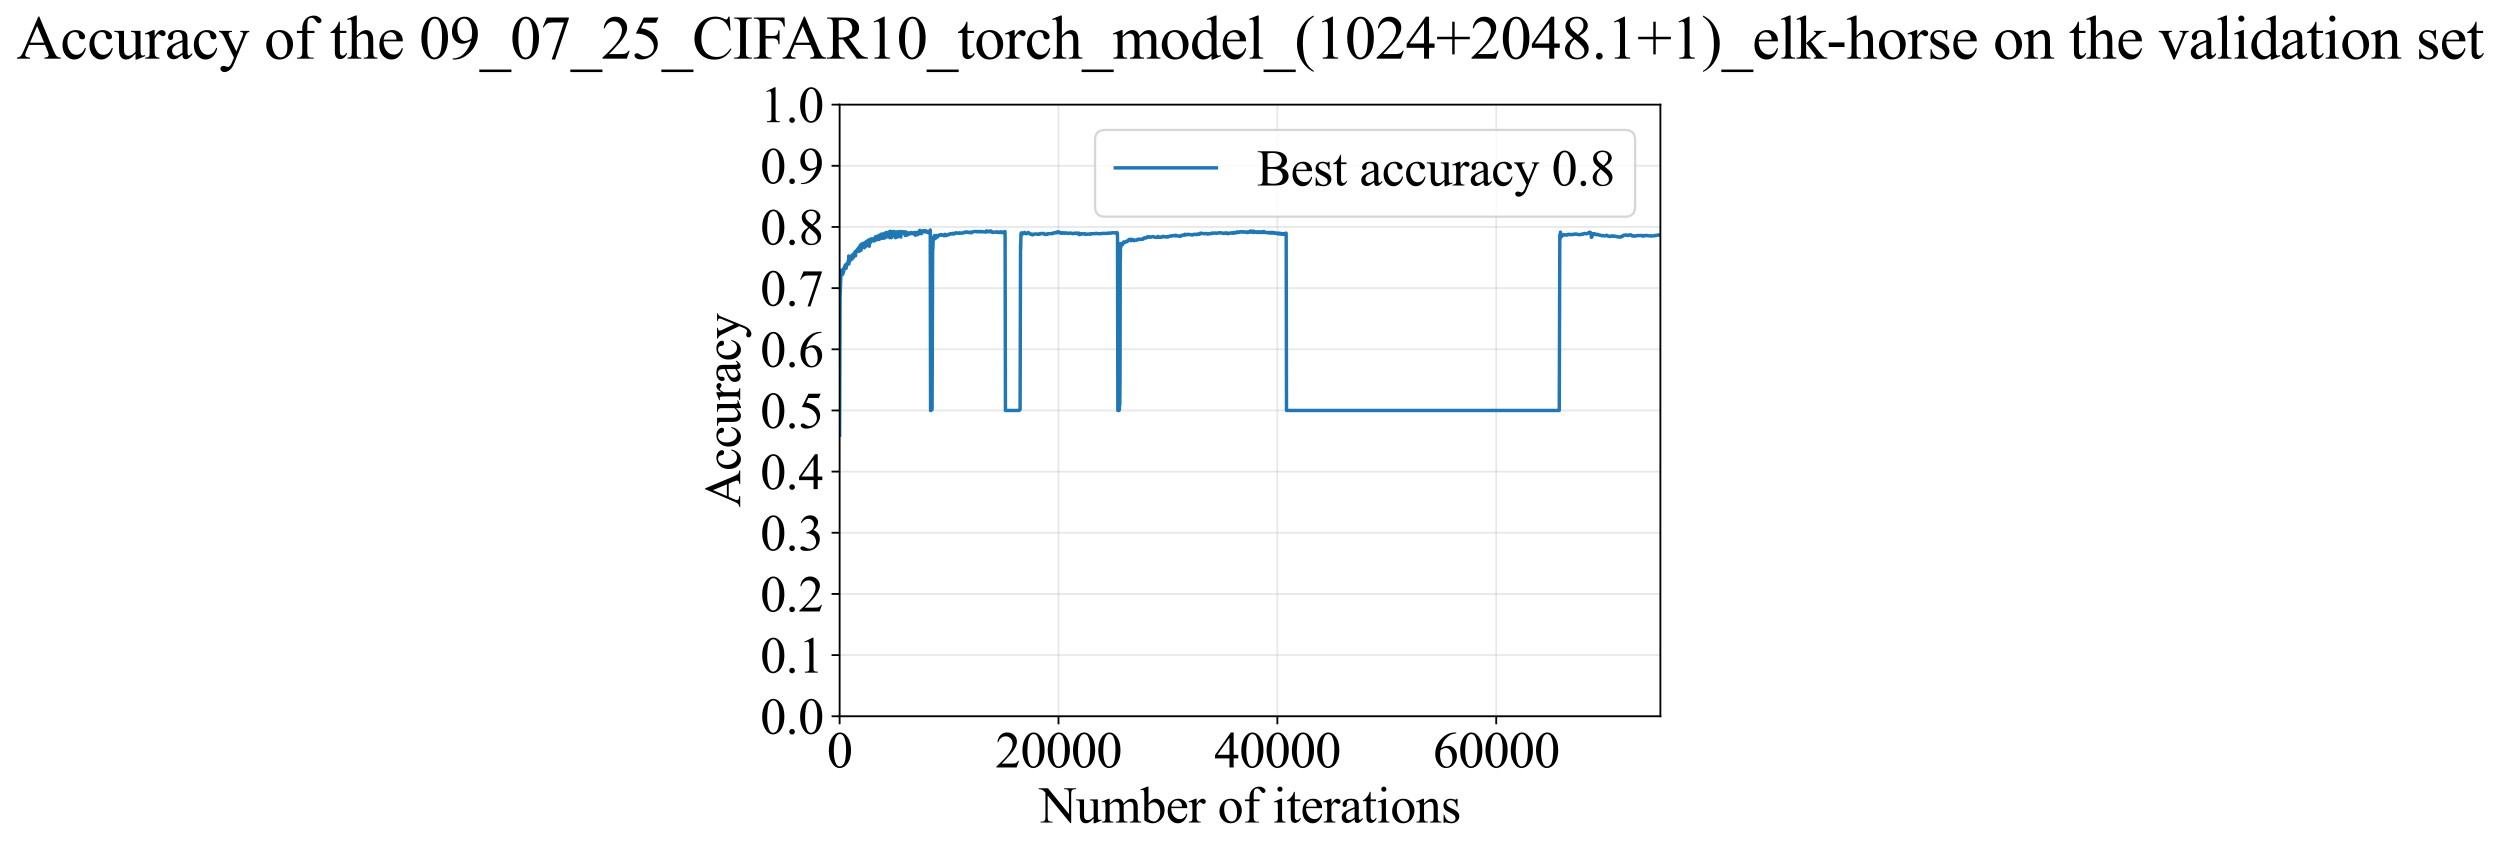 <?xml version="1.0" encoding="utf-8" standalone="no"?>
<!DOCTYPE svg PUBLIC "-//W3C//DTD SVG 1.1//EN"
  "http://www.w3.org/Graphics/SVG/1.1/DTD/svg11.dtd">
<svg xmlns:xlink="http://www.w3.org/1999/xlink" width="1087.758pt" height="369.808pt" viewBox="0 0 1087.758 369.808" xmlns="http://www.w3.org/2000/svg" version="1.1">
 <defs>
  <style type="text/css">*{stroke-linejoin: round; stroke-linecap: butt}</style>
 </defs>
 <g id="figure_1">
  <g id="patch_1">
   <path d="M -0 369.808 
L 1087.758 369.808 
L 1087.758 0 
L -0 0 
z
" style="fill: #ffffff"/>
  </g>
  <g id="axes_1">
   <g id="patch_2">
    <path d="M 365.319 311.644 
L 722.439 311.644 
L 722.439 45.532 
L 365.319 45.532 
z
" style="fill: #ffffff"/>
   </g>
   <g id="matplotlib.axis_1">
    <g id="xtick_1">
     <g id="line2d_1">
      <path d="M 365.319 311.644 
L 365.319 45.532 
" clip-path="url(#p9627baa0dc)" style="fill: none; stroke: #b0b0b0; stroke-opacity: 0.3; stroke-width: 0.8; stroke-linecap: square"/>
     </g>
     <g id="line2d_2">
      <defs>
       <path id="md00a77afde" d="M 0 0 
L 0 3.5 
" style="stroke: #000000; stroke-width: 0.8"/>
      </defs>
      <g>
       <use xlink:href="#md00a77afde" x="365.319" y="311.644" style="stroke: #000000; stroke-width: 0.8"/>
      </g>
     </g>
     <g id="text_1">
      <!-- 0 -->
      <g transform="translate(359.819 333.92) scale(0.22 -0.22)">
       <defs>
        <path id="TimesNewRomanPSMT-30" d="M 231 2094 
Q 231 2819 450 3342 
Q 669 3866 1031 4122 
Q 1313 4325 1613 4325 
Q 2100 4325 2488 3828 
Q 2972 3213 2972 2159 
Q 2972 1422 2759 906 
Q 2547 391 2217 158 
Q 1888 -75 1581 -75 
Q 975 -75 572 641 
Q 231 1244 231 2094 
z
M 844 2016 
Q 844 1141 1059 588 
Q 1238 122 1591 122 
Q 1759 122 1940 273 
Q 2122 425 2216 781 
Q 2359 1319 2359 2297 
Q 2359 3022 2209 3506 
Q 2097 3866 1919 4016 
Q 1791 4119 1609 4119 
Q 1397 4119 1231 3928 
Q 1006 3669 925 3112 
Q 844 2556 844 2016 
z
" transform="scale(0.016)"/>
       </defs>
       <use xlink:href="#TimesNewRomanPSMT-30"/>
      </g>
     </g>
    </g>
    <g id="xtick_2">
     <g id="line2d_3">
      <path d="M 460.551 311.644 
L 460.551 45.532 
" clip-path="url(#p9627baa0dc)" style="fill: none; stroke: #b0b0b0; stroke-opacity: 0.3; stroke-width: 0.8; stroke-linecap: square"/>
     </g>
     <g id="line2d_4">
      <g>
       <use xlink:href="#md00a77afde" x="460.551" y="311.644" style="stroke: #000000; stroke-width: 0.8"/>
      </g>
     </g>
     <g id="text_2">
      <!-- 20000 -->
      <g transform="translate(433.051 333.92) scale(0.22 -0.22)">
       <defs>
        <path id="TimesNewRomanPSMT-32" d="M 2934 816 
L 2638 0 
L 138 0 
L 138 116 
Q 1241 1122 1691 1759 
Q 2141 2397 2141 2925 
Q 2141 3328 1894 3587 
Q 1647 3847 1303 3847 
Q 991 3847 742 3664 
Q 494 3481 375 3128 
L 259 3128 
Q 338 3706 661 4015 
Q 984 4325 1469 4325 
Q 1984 4325 2329 3994 
Q 2675 3663 2675 3213 
Q 2675 2891 2525 2569 
Q 2294 2063 1775 1497 
Q 997 647 803 472 
L 1909 472 
Q 2247 472 2383 497 
Q 2519 522 2628 598 
Q 2738 675 2819 816 
L 2934 816 
z
" transform="scale(0.016)"/>
       </defs>
       <use xlink:href="#TimesNewRomanPSMT-32"/>
       <use xlink:href="#TimesNewRomanPSMT-30" transform="translate(50 0)"/>
       <use xlink:href="#TimesNewRomanPSMT-30" transform="translate(100 0)"/>
       <use xlink:href="#TimesNewRomanPSMT-30" transform="translate(150 0)"/>
       <use xlink:href="#TimesNewRomanPSMT-30" transform="translate(200 0)"/>
      </g>
     </g>
    </g>
    <g id="xtick_3">
     <g id="line2d_5">
      <path d="M 555.783 311.644 
L 555.783 45.532 
" clip-path="url(#p9627baa0dc)" style="fill: none; stroke: #b0b0b0; stroke-opacity: 0.3; stroke-width: 0.8; stroke-linecap: square"/>
     </g>
     <g id="line2d_6">
      <g>
       <use xlink:href="#md00a77afde" x="555.783" y="311.644" style="stroke: #000000; stroke-width: 0.8"/>
      </g>
     </g>
     <g id="text_3">
      <!-- 40000 -->
      <g transform="translate(528.283 333.92) scale(0.22 -0.22)">
       <defs>
        <path id="TimesNewRomanPSMT-34" d="M 2978 1563 
L 2978 1119 
L 2409 1119 
L 2409 0 
L 1894 0 
L 1894 1119 
L 100 1119 
L 100 1519 
L 2066 4325 
L 2409 4325 
L 2409 1563 
L 2978 1563 
z
M 1894 1563 
L 1894 3666 
L 406 1563 
L 1894 1563 
z
" transform="scale(0.016)"/>
       </defs>
       <use xlink:href="#TimesNewRomanPSMT-34"/>
       <use xlink:href="#TimesNewRomanPSMT-30" transform="translate(50 0)"/>
       <use xlink:href="#TimesNewRomanPSMT-30" transform="translate(100 0)"/>
       <use xlink:href="#TimesNewRomanPSMT-30" transform="translate(150 0)"/>
       <use xlink:href="#TimesNewRomanPSMT-30" transform="translate(200 0)"/>
      </g>
     </g>
    </g>
    <g id="xtick_4">
     <g id="line2d_7">
      <path d="M 651.015 311.644 
L 651.015 45.532 
" clip-path="url(#p9627baa0dc)" style="fill: none; stroke: #b0b0b0; stroke-opacity: 0.3; stroke-width: 0.8; stroke-linecap: square"/>
     </g>
     <g id="line2d_8">
      <g>
       <use xlink:href="#md00a77afde" x="651.015" y="311.644" style="stroke: #000000; stroke-width: 0.8"/>
      </g>
     </g>
     <g id="text_4">
      <!-- 60000 -->
      <g transform="translate(623.515 333.92) scale(0.22 -0.22)">
       <defs>
        <path id="TimesNewRomanPSMT-36" d="M 2869 4325 
L 2869 4209 
Q 2456 4169 2195 4045 
Q 1934 3922 1679 3669 
Q 1425 3416 1258 3105 
Q 1091 2794 978 2366 
Q 1428 2675 1881 2675 
Q 2316 2675 2634 2325 
Q 2953 1975 2953 1425 
Q 2953 894 2631 456 
Q 2244 -75 1606 -75 
Q 1172 -75 869 213 
Q 275 772 275 1663 
Q 275 2231 503 2743 
Q 731 3256 1154 3653 
Q 1578 4050 1965 4187 
Q 2353 4325 2688 4325 
L 2869 4325 
z
M 925 2138 
Q 869 1716 869 1456 
Q 869 1156 980 804 
Q 1091 453 1309 247 
Q 1469 100 1697 100 
Q 1969 100 2183 356 
Q 2397 613 2397 1088 
Q 2397 1622 2184 2012 
Q 1972 2403 1581 2403 
Q 1463 2403 1327 2353 
Q 1191 2303 925 2138 
z
" transform="scale(0.016)"/>
       </defs>
       <use xlink:href="#TimesNewRomanPSMT-36"/>
       <use xlink:href="#TimesNewRomanPSMT-30" transform="translate(50 0)"/>
       <use xlink:href="#TimesNewRomanPSMT-30" transform="translate(100 0)"/>
       <use xlink:href="#TimesNewRomanPSMT-30" transform="translate(150 0)"/>
       <use xlink:href="#TimesNewRomanPSMT-30" transform="translate(200 0)"/>
      </g>
     </g>
    </g>
    <g id="text_5">
     <!-- Number of iterations -->
     <g transform="translate(452.237 357.902) scale(0.22 -0.22)">
      <defs>
       <path id="TimesNewRomanPSMT-4e" d="M -84 4238 
L 1066 4238 
L 3656 1059 
L 3656 3503 
Q 3656 3894 3569 3991 
Q 3453 4122 3203 4122 
L 3056 4122 
L 3056 4238 
L 4531 4238 
L 4531 4122 
L 4381 4122 
Q 4113 4122 4000 3959 
Q 3931 3859 3931 3503 
L 3931 -69 
L 3819 -69 
L 1025 3344 
L 1025 734 
Q 1025 344 1109 247 
Q 1228 116 1475 116 
L 1625 116 
L 1625 0 
L 150 0 
L 150 116 
L 297 116 
Q 569 116 681 278 
Q 750 378 750 734 
L 750 3681 
Q 566 3897 470 3965 
Q 375 4034 191 4094 
Q 100 4122 -84 4122 
L -84 4238 
z
" transform="scale(0.016)"/>
       <path id="TimesNewRomanPSMT-75" d="M 2709 2863 
L 2709 1128 
Q 2709 631 2732 520 
Q 2756 409 2807 365 
Q 2859 322 2928 322 
Q 3025 322 3147 375 
L 3191 266 
L 2334 -88 
L 2194 -88 
L 2194 519 
Q 1825 119 1631 15 
Q 1438 -88 1222 -88 
Q 981 -88 804 51 
Q 628 191 559 409 
Q 491 628 491 1028 
L 491 2306 
Q 491 2509 447 2587 
Q 403 2666 317 2708 
Q 231 2750 6 2747 
L 6 2863 
L 1009 2863 
L 1009 947 
Q 1009 547 1148 422 
Q 1288 297 1484 297 
Q 1619 297 1789 381 
Q 1959 466 2194 703 
L 2194 2325 
Q 2194 2569 2105 2655 
Q 2016 2741 1734 2747 
L 1734 2863 
L 2709 2863 
z
" transform="scale(0.016)"/>
       <path id="TimesNewRomanPSMT-6d" d="M 1050 2338 
Q 1363 2650 1419 2697 
Q 1559 2816 1721 2881 
Q 1884 2947 2044 2947 
Q 2313 2947 2506 2790 
Q 2700 2634 2766 2338 
Q 3088 2713 3309 2830 
Q 3531 2947 3766 2947 
Q 3994 2947 4170 2830 
Q 4347 2713 4450 2447 
Q 4519 2266 4519 1878 
L 4519 647 
Q 4519 378 4559 278 
Q 4591 209 4675 161 
Q 4759 113 4950 113 
L 4950 0 
L 3538 0 
L 3538 113 
L 3597 113 
Q 3781 113 3884 184 
Q 3956 234 3988 344 
Q 4000 397 4000 647 
L 4000 1878 
Q 4000 2228 3916 2372 
Q 3794 2572 3525 2572 
Q 3359 2572 3192 2489 
Q 3025 2406 2788 2181 
L 2781 2147 
L 2788 2013 
L 2788 647 
Q 2788 353 2820 281 
Q 2853 209 2943 161 
Q 3034 113 3253 113 
L 3253 0 
L 1806 0 
L 1806 113 
Q 2044 113 2133 169 
Q 2222 225 2256 338 
Q 2272 391 2272 647 
L 2272 1878 
Q 2272 2228 2169 2381 
Q 2031 2581 1784 2581 
Q 1616 2581 1450 2491 
Q 1191 2353 1050 2181 
L 1050 647 
Q 1050 366 1089 281 
Q 1128 197 1204 155 
Q 1281 113 1516 113 
L 1516 0 
L 100 0 
L 100 113 
Q 297 113 375 155 
Q 453 197 493 289 
Q 534 381 534 647 
L 534 1741 
Q 534 2213 506 2350 
Q 484 2453 437 2492 
Q 391 2531 309 2531 
Q 222 2531 100 2484 
L 53 2597 
L 916 2947 
L 1050 2947 
L 1050 2338 
z
" transform="scale(0.016)"/>
       <path id="TimesNewRomanPSMT-62" d="M 984 2369 
Q 1400 2947 1881 2947 
Q 2322 2947 2650 2570 
Q 2978 2194 2978 1541 
Q 2978 778 2472 313 
Q 2038 -88 1503 -88 
Q 1253 -88 995 3 
Q 738 94 469 275 
L 469 3241 
Q 469 3728 445 3840 
Q 422 3953 372 3993 
Q 322 4034 247 4034 
Q 159 4034 28 3984 
L -16 4094 
L 844 4444 
L 984 4444 
L 984 2369 
z
M 984 2169 
L 984 456 
Q 1144 300 1314 220 
Q 1484 141 1663 141 
Q 1947 141 2192 453 
Q 2438 766 2438 1363 
Q 2438 1913 2192 2208 
Q 1947 2503 1634 2503 
Q 1469 2503 1303 2419 
Q 1178 2356 984 2169 
z
" transform="scale(0.016)"/>
       <path id="TimesNewRomanPSMT-65" d="M 681 1784 
Q 678 1147 991 784 
Q 1303 422 1725 422 
Q 2006 422 2214 576 
Q 2422 731 2563 1106 
L 2659 1044 
Q 2594 616 2278 264 
Q 1963 -88 1488 -88 
Q 972 -88 605 314 
Q 238 716 238 1394 
Q 238 2128 614 2539 
Q 991 2950 1559 2950 
Q 2041 2950 2350 2633 
Q 2659 2316 2659 1784 
L 681 1784 
z
M 681 1966 
L 2006 1966 
Q 1991 2241 1941 2353 
Q 1863 2528 1708 2628 
Q 1553 2728 1384 2728 
Q 1125 2728 920 2526 
Q 716 2325 681 1966 
z
" transform="scale(0.016)"/>
       <path id="TimesNewRomanPSMT-72" d="M 1038 2947 
L 1038 2303 
Q 1397 2947 1775 2947 
Q 1947 2947 2059 2842 
Q 2172 2738 2172 2600 
Q 2172 2478 2090 2393 
Q 2009 2309 1897 2309 
Q 1788 2309 1652 2417 
Q 1516 2525 1450 2525 
Q 1394 2525 1328 2463 
Q 1188 2334 1038 2041 
L 1038 669 
Q 1038 431 1097 309 
Q 1138 225 1241 169 
Q 1344 113 1538 113 
L 1538 0 
L 72 0 
L 72 113 
Q 291 113 397 181 
Q 475 231 506 341 
Q 522 394 522 644 
L 522 1753 
Q 522 2253 501 2348 
Q 481 2444 426 2487 
Q 372 2531 291 2531 
Q 194 2531 72 2484 
L 41 2597 
L 906 2947 
L 1038 2947 
z
" transform="scale(0.016)"/>
       <path id="TimesNewRomanPSMT-20" transform="scale(0.016)"/>
       <path id="TimesNewRomanPSMT-6f" d="M 1600 2947 
Q 2250 2947 2644 2453 
Q 2978 2031 2978 1484 
Q 2978 1100 2793 706 
Q 2609 313 2286 112 
Q 1963 -88 1566 -88 
Q 919 -88 538 428 
Q 216 863 216 1403 
Q 216 1797 411 2186 
Q 606 2575 925 2761 
Q 1244 2947 1600 2947 
z
M 1503 2744 
Q 1338 2744 1170 2645 
Q 1003 2547 900 2300 
Q 797 2053 797 1666 
Q 797 1041 1045 587 
Q 1294 134 1700 134 
Q 2003 134 2200 384 
Q 2397 634 2397 1244 
Q 2397 2006 2069 2444 
Q 1847 2744 1503 2744 
z
" transform="scale(0.016)"/>
       <path id="TimesNewRomanPSMT-66" d="M 1319 2638 
L 1319 756 
Q 1319 356 1406 250 
Q 1522 113 1716 113 
L 1975 113 
L 1975 0 
L 266 0 
L 266 113 
L 394 113 
Q 519 113 622 175 
Q 725 238 764 344 
Q 803 450 803 756 
L 803 2638 
L 247 2638 
L 247 2863 
L 803 2863 
L 803 3050 
Q 803 3478 940 3775 
Q 1078 4072 1361 4255 
Q 1644 4438 1997 4438 
Q 2325 4438 2600 4225 
Q 2781 4084 2781 3909 
Q 2781 3816 2700 3733 
Q 2619 3650 2525 3650 
Q 2453 3650 2373 3701 
Q 2294 3753 2178 3923 
Q 2063 4094 1966 4153 
Q 1869 4213 1750 4213 
Q 1606 4213 1506 4136 
Q 1406 4059 1362 3898 
Q 1319 3738 1319 3069 
L 1319 2863 
L 2056 2863 
L 2056 2638 
L 1319 2638 
z
" transform="scale(0.016)"/>
       <path id="TimesNewRomanPSMT-69" d="M 928 4444 
Q 1059 4444 1151 4351 
Q 1244 4259 1244 4128 
Q 1244 3997 1151 3903 
Q 1059 3809 928 3809 
Q 797 3809 703 3903 
Q 609 3997 609 4128 
Q 609 4259 701 4351 
Q 794 4444 928 4444 
z
M 1188 2947 
L 1188 647 
Q 1188 378 1227 289 
Q 1266 200 1342 156 
Q 1419 113 1622 113 
L 1622 0 
L 231 0 
L 231 113 
Q 441 113 512 153 
Q 584 194 626 287 
Q 669 381 669 647 
L 669 1750 
Q 669 2216 641 2353 
Q 619 2453 572 2492 
Q 525 2531 444 2531 
Q 356 2531 231 2484 
L 188 2597 
L 1050 2947 
L 1188 2947 
z
" transform="scale(0.016)"/>
       <path id="TimesNewRomanPSMT-74" d="M 1031 3803 
L 1031 2863 
L 1700 2863 
L 1700 2644 
L 1031 2644 
L 1031 788 
Q 1031 509 1111 412 
Q 1191 316 1316 316 
Q 1419 316 1516 380 
Q 1613 444 1666 569 
L 1788 569 
Q 1678 263 1478 108 
Q 1278 -47 1066 -47 
Q 922 -47 784 33 
Q 647 113 581 261 
Q 516 409 516 719 
L 516 2644 
L 63 2644 
L 63 2747 
Q 234 2816 414 2980 
Q 594 3144 734 3369 
Q 806 3488 934 3803 
L 1031 3803 
z
" transform="scale(0.016)"/>
       <path id="TimesNewRomanPSMT-61" d="M 1822 413 
Q 1381 72 1269 19 
Q 1100 -59 909 -59 
Q 613 -59 420 144 
Q 228 347 228 678 
Q 228 888 322 1041 
Q 450 1253 767 1440 
Q 1084 1628 1822 1897 
L 1822 2009 
Q 1822 2438 1686 2597 
Q 1550 2756 1291 2756 
Q 1094 2756 978 2650 
Q 859 2544 859 2406 
L 866 2225 
Q 866 2081 792 2003 
Q 719 1925 600 1925 
Q 484 1925 411 2006 
Q 338 2088 338 2228 
Q 338 2497 613 2722 
Q 888 2947 1384 2947 
Q 1766 2947 2009 2819 
Q 2194 2722 2281 2516 
Q 2338 2381 2338 1966 
L 2338 994 
Q 2338 584 2353 492 
Q 2369 400 2405 369 
Q 2441 338 2488 338 
Q 2538 338 2575 359 
Q 2641 400 2828 588 
L 2828 413 
Q 2478 -56 2159 -56 
Q 2006 -56 1915 50 
Q 1825 156 1822 413 
z
M 1822 616 
L 1822 1706 
Q 1350 1519 1213 1441 
Q 966 1303 859 1153 
Q 753 1003 753 825 
Q 753 600 887 451 
Q 1022 303 1197 303 
Q 1434 303 1822 616 
z
" transform="scale(0.016)"/>
       <path id="TimesNewRomanPSMT-6e" d="M 1034 2341 
Q 1538 2947 1994 2947 
Q 2228 2947 2397 2830 
Q 2566 2713 2666 2444 
Q 2734 2256 2734 1869 
L 2734 647 
Q 2734 375 2778 278 
Q 2813 200 2889 156 
Q 2966 113 3172 113 
L 3172 0 
L 1756 0 
L 1756 113 
L 1816 113 
Q 2016 113 2095 173 
Q 2175 234 2206 353 
Q 2219 400 2219 647 
L 2219 1819 
Q 2219 2209 2117 2386 
Q 2016 2563 1775 2563 
Q 1403 2563 1034 2156 
L 1034 647 
Q 1034 356 1069 288 
Q 1113 197 1189 155 
Q 1266 113 1500 113 
L 1500 0 
L 84 0 
L 84 113 
L 147 113 
Q 366 113 442 223 
Q 519 334 519 647 
L 519 1709 
Q 519 2225 495 2337 
Q 472 2450 423 2490 
Q 375 2531 294 2531 
Q 206 2531 84 2484 
L 38 2597 
L 900 2947 
L 1034 2947 
L 1034 2341 
z
" transform="scale(0.016)"/>
       <path id="TimesNewRomanPSMT-73" d="M 2050 2947 
L 2050 1972 
L 1947 1972 
Q 1828 2431 1642 2597 
Q 1456 2763 1169 2763 
Q 950 2763 815 2647 
Q 681 2531 681 2391 
Q 681 2216 781 2091 
Q 878 1963 1175 1819 
L 1631 1597 
Q 2266 1288 2266 781 
Q 2266 391 1970 151 
Q 1675 -88 1309 -88 
Q 1047 -88 709 6 
Q 606 38 541 38 
Q 469 38 428 -44 
L 325 -44 
L 325 978 
L 428 978 
Q 516 541 762 319 
Q 1009 97 1316 97 
Q 1531 97 1667 223 
Q 1803 350 1803 528 
Q 1803 744 1651 891 
Q 1500 1038 1047 1263 
Q 594 1488 453 1669 
Q 313 1847 313 2119 
Q 313 2472 555 2709 
Q 797 2947 1181 2947 
Q 1350 2947 1591 2875 
Q 1750 2828 1803 2828 
Q 1853 2828 1881 2850 
Q 1909 2872 1947 2947 
L 2050 2947 
z
" transform="scale(0.016)"/>
      </defs>
      <use xlink:href="#TimesNewRomanPSMT-4e"/>
      <use xlink:href="#TimesNewRomanPSMT-75" transform="translate(72.217 0)"/>
      <use xlink:href="#TimesNewRomanPSMT-6d" transform="translate(122.217 0)"/>
      <use xlink:href="#TimesNewRomanPSMT-62" transform="translate(200 0)"/>
      <use xlink:href="#TimesNewRomanPSMT-65" transform="translate(250 0)"/>
      <use xlink:href="#TimesNewRomanPSMT-72" transform="translate(294.385 0)"/>
      <use xlink:href="#TimesNewRomanPSMT-20" transform="translate(327.686 0)"/>
      <use xlink:href="#TimesNewRomanPSMT-6f" transform="translate(352.686 0)"/>
      <use xlink:href="#TimesNewRomanPSMT-66" transform="translate(402.686 0)"/>
      <use xlink:href="#TimesNewRomanPSMT-20" transform="translate(435.986 0)"/>
      <use xlink:href="#TimesNewRomanPSMT-69" transform="translate(460.986 0)"/>
      <use xlink:href="#TimesNewRomanPSMT-74" transform="translate(488.77 0)"/>
      <use xlink:href="#TimesNewRomanPSMT-65" transform="translate(516.553 0)"/>
      <use xlink:href="#TimesNewRomanPSMT-72" transform="translate(560.938 0)"/>
      <use xlink:href="#TimesNewRomanPSMT-61" transform="translate(594.238 0)"/>
      <use xlink:href="#TimesNewRomanPSMT-74" transform="translate(638.623 0)"/>
      <use xlink:href="#TimesNewRomanPSMT-69" transform="translate(666.406 0)"/>
      <use xlink:href="#TimesNewRomanPSMT-6f" transform="translate(694.189 0)"/>
      <use xlink:href="#TimesNewRomanPSMT-6e" transform="translate(744.189 0)"/>
      <use xlink:href="#TimesNewRomanPSMT-73" transform="translate(794.189 0)"/>
     </g>
    </g>
   </g>
   <g id="matplotlib.axis_2">
    <g id="ytick_1">
     <g id="line2d_9">
      <path d="M 365.319 311.644 
L 722.439 311.644 
" clip-path="url(#p9627baa0dc)" style="fill: none; stroke: #b0b0b0; stroke-opacity: 0.3; stroke-width: 0.8; stroke-linecap: square"/>
     </g>
     <g id="line2d_10">
      <defs>
       <path id="m4374180606" d="M 0 0 
L -3.5 0 
" style="stroke: #000000; stroke-width: 0.8"/>
      </defs>
      <g>
       <use xlink:href="#m4374180606" x="365.319" y="311.644" style="stroke: #000000; stroke-width: 0.8"/>
      </g>
     </g>
     <g id="text_6">
      <!-- 0.0 -->
      <g transform="translate(330.819 319.282) scale(0.22 -0.22)">
       <defs>
        <path id="TimesNewRomanPSMT-2e" d="M 800 606 
Q 947 606 1047 504 
Q 1147 403 1147 259 
Q 1147 116 1045 14 
Q 944 -88 800 -88 
Q 656 -88 554 14 
Q 453 116 453 259 
Q 453 406 554 506 
Q 656 606 800 606 
z
" transform="scale(0.016)"/>
       </defs>
       <use xlink:href="#TimesNewRomanPSMT-30"/>
       <use xlink:href="#TimesNewRomanPSMT-2e" transform="translate(50 0)"/>
       <use xlink:href="#TimesNewRomanPSMT-30" transform="translate(75 0)"/>
      </g>
     </g>
    </g>
    <g id="ytick_2">
     <g id="line2d_11">
      <path d="M 365.319 285.032 
L 722.439 285.032 
" clip-path="url(#p9627baa0dc)" style="fill: none; stroke: #b0b0b0; stroke-opacity: 0.3; stroke-width: 0.8; stroke-linecap: square"/>
     </g>
     <g id="line2d_12">
      <g>
       <use xlink:href="#m4374180606" x="365.319" y="285.032" style="stroke: #000000; stroke-width: 0.8"/>
      </g>
     </g>
     <g id="text_7">
      <!-- 0.1 -->
      <g transform="translate(330.819 292.67) scale(0.22 -0.22)">
       <defs>
        <path id="TimesNewRomanPSMT-31" d="M 750 3822 
L 1781 4325 
L 1884 4325 
L 1884 747 
Q 1884 391 1914 303 
Q 1944 216 2037 169 
Q 2131 122 2419 116 
L 2419 0 
L 825 0 
L 825 116 
Q 1125 122 1212 167 
Q 1300 213 1334 289 
Q 1369 366 1369 747 
L 1369 3034 
Q 1369 3497 1338 3628 
Q 1316 3728 1258 3775 
Q 1200 3822 1119 3822 
Q 1003 3822 797 3725 
L 750 3822 
z
" transform="scale(0.016)"/>
       </defs>
       <use xlink:href="#TimesNewRomanPSMT-30"/>
       <use xlink:href="#TimesNewRomanPSMT-2e" transform="translate(50 0)"/>
       <use xlink:href="#TimesNewRomanPSMT-31" transform="translate(75 0)"/>
      </g>
     </g>
    </g>
    <g id="ytick_3">
     <g id="line2d_13">
      <path d="M 365.319 258.421 
L 722.439 258.421 
" clip-path="url(#p9627baa0dc)" style="fill: none; stroke: #b0b0b0; stroke-opacity: 0.3; stroke-width: 0.8; stroke-linecap: square"/>
     </g>
     <g id="line2d_14">
      <g>
       <use xlink:href="#m4374180606" x="365.319" y="258.421" style="stroke: #000000; stroke-width: 0.8"/>
      </g>
     </g>
     <g id="text_8">
      <!-- 0.2 -->
      <g transform="translate(330.819 266.059) scale(0.22 -0.22)">
       <use xlink:href="#TimesNewRomanPSMT-30"/>
       <use xlink:href="#TimesNewRomanPSMT-2e" transform="translate(50 0)"/>
       <use xlink:href="#TimesNewRomanPSMT-32" transform="translate(75 0)"/>
      </g>
     </g>
    </g>
    <g id="ytick_4">
     <g id="line2d_15">
      <path d="M 365.319 231.81 
L 722.439 231.81 
" clip-path="url(#p9627baa0dc)" style="fill: none; stroke: #b0b0b0; stroke-opacity: 0.3; stroke-width: 0.8; stroke-linecap: square"/>
     </g>
     <g id="line2d_16">
      <g>
       <use xlink:href="#m4374180606" x="365.319" y="231.81" style="stroke: #000000; stroke-width: 0.8"/>
      </g>
     </g>
     <g id="text_9">
      <!-- 0.3 -->
      <g transform="translate(330.819 239.448) scale(0.22 -0.22)">
       <defs>
        <path id="TimesNewRomanPSMT-33" d="M 325 3431 
Q 506 3859 782 4092 
Q 1059 4325 1472 4325 
Q 1981 4325 2253 3994 
Q 2459 3747 2459 3466 
Q 2459 3003 1878 2509 
Q 2269 2356 2469 2072 
Q 2669 1788 2669 1403 
Q 2669 853 2319 450 
Q 1863 -75 997 -75 
Q 569 -75 414 31 
Q 259 138 259 259 
Q 259 350 332 419 
Q 406 488 509 488 
Q 588 488 669 463 
Q 722 447 909 348 
Q 1097 250 1169 231 
Q 1284 197 1416 197 
Q 1734 197 1970 444 
Q 2206 691 2206 1028 
Q 2206 1275 2097 1509 
Q 2016 1684 1919 1775 
Q 1784 1900 1550 2001 
Q 1316 2103 1072 2103 
L 972 2103 
L 972 2197 
Q 1219 2228 1467 2375 
Q 1716 2522 1828 2728 
Q 1941 2934 1941 3181 
Q 1941 3503 1739 3701 
Q 1538 3900 1238 3900 
Q 753 3900 428 3381 
L 325 3431 
z
" transform="scale(0.016)"/>
       </defs>
       <use xlink:href="#TimesNewRomanPSMT-30"/>
       <use xlink:href="#TimesNewRomanPSMT-2e" transform="translate(50 0)"/>
       <use xlink:href="#TimesNewRomanPSMT-33" transform="translate(75 0)"/>
      </g>
     </g>
    </g>
    <g id="ytick_5">
     <g id="line2d_17">
      <path d="M 365.319 205.199 
L 722.439 205.199 
" clip-path="url(#p9627baa0dc)" style="fill: none; stroke: #b0b0b0; stroke-opacity: 0.3; stroke-width: 0.8; stroke-linecap: square"/>
     </g>
     <g id="line2d_18">
      <g>
       <use xlink:href="#m4374180606" x="365.319" y="205.199" style="stroke: #000000; stroke-width: 0.8"/>
      </g>
     </g>
     <g id="text_10">
      <!-- 0.4 -->
      <g transform="translate(330.819 212.837) scale(0.22 -0.22)">
       <use xlink:href="#TimesNewRomanPSMT-30"/>
       <use xlink:href="#TimesNewRomanPSMT-2e" transform="translate(50 0)"/>
       <use xlink:href="#TimesNewRomanPSMT-34" transform="translate(75 0)"/>
      </g>
     </g>
    </g>
    <g id="ytick_6">
     <g id="line2d_19">
      <path d="M 365.319 178.588 
L 722.439 178.588 
" clip-path="url(#p9627baa0dc)" style="fill: none; stroke: #b0b0b0; stroke-opacity: 0.3; stroke-width: 0.8; stroke-linecap: square"/>
     </g>
     <g id="line2d_20">
      <g>
       <use xlink:href="#m4374180606" x="365.319" y="178.588" style="stroke: #000000; stroke-width: 0.8"/>
      </g>
     </g>
     <g id="text_11">
      <!-- 0.5 -->
      <g transform="translate(330.819 186.226) scale(0.22 -0.22)">
       <defs>
        <path id="TimesNewRomanPSMT-35" d="M 2778 4238 
L 2534 3706 
L 1259 3706 
L 981 3138 
Q 1809 3016 2294 2522 
Q 2709 2097 2709 1522 
Q 2709 1188 2573 903 
Q 2438 619 2231 419 
Q 2025 219 1772 97 
Q 1413 -75 1034 -75 
Q 653 -75 479 54 
Q 306 184 306 341 
Q 306 428 378 495 
Q 450 563 559 563 
Q 641 563 702 538 
Q 763 513 909 409 
Q 1144 247 1384 247 
Q 1750 247 2026 523 
Q 2303 800 2303 1197 
Q 2303 1581 2056 1914 
Q 1809 2247 1375 2428 
Q 1034 2569 447 2591 
L 1259 4238 
L 2778 4238 
z
" transform="scale(0.016)"/>
       </defs>
       <use xlink:href="#TimesNewRomanPSMT-30"/>
       <use xlink:href="#TimesNewRomanPSMT-2e" transform="translate(50 0)"/>
       <use xlink:href="#TimesNewRomanPSMT-35" transform="translate(75 0)"/>
      </g>
     </g>
    </g>
    <g id="ytick_7">
     <g id="line2d_21">
      <path d="M 365.319 151.976 
L 722.439 151.976 
" clip-path="url(#p9627baa0dc)" style="fill: none; stroke: #b0b0b0; stroke-opacity: 0.3; stroke-width: 0.8; stroke-linecap: square"/>
     </g>
     <g id="line2d_22">
      <g>
       <use xlink:href="#m4374180606" x="365.319" y="151.976" style="stroke: #000000; stroke-width: 0.8"/>
      </g>
     </g>
     <g id="text_12">
      <!-- 0.6 -->
      <g transform="translate(330.819 159.614) scale(0.22 -0.22)">
       <use xlink:href="#TimesNewRomanPSMT-30"/>
       <use xlink:href="#TimesNewRomanPSMT-2e" transform="translate(50 0)"/>
       <use xlink:href="#TimesNewRomanPSMT-36" transform="translate(75 0)"/>
      </g>
     </g>
    </g>
    <g id="ytick_8">
     <g id="line2d_23">
      <path d="M 365.319 125.365 
L 722.439 125.365 
" clip-path="url(#p9627baa0dc)" style="fill: none; stroke: #b0b0b0; stroke-opacity: 0.3; stroke-width: 0.8; stroke-linecap: square"/>
     </g>
     <g id="line2d_24">
      <g>
       <use xlink:href="#m4374180606" x="365.319" y="125.365" style="stroke: #000000; stroke-width: 0.8"/>
      </g>
     </g>
     <g id="text_13">
      <!-- 0.7 -->
      <g transform="translate(330.819 133.003) scale(0.22 -0.22)">
       <defs>
        <path id="TimesNewRomanPSMT-37" d="M 644 4238 
L 2916 4238 
L 2916 4119 
L 1503 -88 
L 1153 -88 
L 2419 3728 
L 1253 3728 
Q 900 3728 750 3644 
Q 488 3500 328 3200 
L 238 3234 
L 644 4238 
z
" transform="scale(0.016)"/>
       </defs>
       <use xlink:href="#TimesNewRomanPSMT-30"/>
       <use xlink:href="#TimesNewRomanPSMT-2e" transform="translate(50 0)"/>
       <use xlink:href="#TimesNewRomanPSMT-37" transform="translate(75 0)"/>
      </g>
     </g>
    </g>
    <g id="ytick_9">
     <g id="line2d_25">
      <path d="M 365.319 98.754 
L 722.439 98.754 
" clip-path="url(#p9627baa0dc)" style="fill: none; stroke: #b0b0b0; stroke-opacity: 0.3; stroke-width: 0.8; stroke-linecap: square"/>
     </g>
     <g id="line2d_26">
      <g>
       <use xlink:href="#m4374180606" x="365.319" y="98.754" style="stroke: #000000; stroke-width: 0.8"/>
      </g>
     </g>
     <g id="text_14">
      <!-- 0.8 -->
      <g transform="translate(330.819 106.392) scale(0.22 -0.22)">
       <defs>
        <path id="TimesNewRomanPSMT-38" d="M 1228 2134 
Q 725 2547 579 2797 
Q 434 3047 434 3316 
Q 434 3728 753 4026 
Q 1072 4325 1600 4325 
Q 2113 4325 2425 4047 
Q 2738 3769 2738 3413 
Q 2738 3175 2569 2928 
Q 2400 2681 1866 2347 
Q 2416 1922 2594 1678 
Q 2831 1359 2831 1006 
Q 2831 559 2490 242 
Q 2150 -75 1597 -75 
Q 994 -75 656 303 
Q 388 606 388 966 
Q 388 1247 577 1523 
Q 766 1800 1228 2134 
z
M 1719 2469 
Q 2094 2806 2194 3001 
Q 2294 3197 2294 3444 
Q 2294 3772 2109 3958 
Q 1925 4144 1606 4144 
Q 1288 4144 1088 3959 
Q 888 3775 888 3528 
Q 888 3366 970 3203 
Q 1053 3041 1206 2894 
L 1719 2469 
z
M 1375 2016 
Q 1116 1797 991 1539 
Q 866 1281 866 981 
Q 866 578 1086 336 
Q 1306 94 1647 94 
Q 1984 94 2187 284 
Q 2391 475 2391 747 
Q 2391 972 2272 1150 
Q 2050 1481 1375 2016 
z
" transform="scale(0.016)"/>
       </defs>
       <use xlink:href="#TimesNewRomanPSMT-30"/>
       <use xlink:href="#TimesNewRomanPSMT-2e" transform="translate(50 0)"/>
       <use xlink:href="#TimesNewRomanPSMT-38" transform="translate(75 0)"/>
      </g>
     </g>
    </g>
    <g id="ytick_10">
     <g id="line2d_27">
      <path d="M 365.319 72.143 
L 722.439 72.143 
" clip-path="url(#p9627baa0dc)" style="fill: none; stroke: #b0b0b0; stroke-opacity: 0.3; stroke-width: 0.8; stroke-linecap: square"/>
     </g>
     <g id="line2d_28">
      <g>
       <use xlink:href="#m4374180606" x="365.319" y="72.143" style="stroke: #000000; stroke-width: 0.8"/>
      </g>
     </g>
     <g id="text_15">
      <!-- 0.9 -->
      <g transform="translate(330.819 79.781) scale(0.22 -0.22)">
       <defs>
        <path id="TimesNewRomanPSMT-39" d="M 338 -88 
L 338 28 
Q 744 34 1094 217 
Q 1444 400 1770 856 
Q 2097 1313 2225 1859 
Q 1734 1544 1338 1544 
Q 891 1544 572 1889 
Q 253 2234 253 2806 
Q 253 3363 572 3797 
Q 956 4325 1575 4325 
Q 2097 4325 2469 3894 
Q 2925 3359 2925 2575 
Q 2925 1869 2578 1258 
Q 2231 647 1613 244 
Q 1109 -88 516 -88 
L 338 -88 
z
M 2275 2091 
Q 2331 2497 2331 2741 
Q 2331 3044 2228 3395 
Q 2125 3747 1936 3934 
Q 1747 4122 1506 4122 
Q 1228 4122 1018 3872 
Q 809 3622 809 3128 
Q 809 2469 1088 2097 
Q 1291 1828 1588 1828 
Q 1731 1828 1928 1897 
Q 2125 1966 2275 2091 
z
" transform="scale(0.016)"/>
       </defs>
       <use xlink:href="#TimesNewRomanPSMT-30"/>
       <use xlink:href="#TimesNewRomanPSMT-2e" transform="translate(50 0)"/>
       <use xlink:href="#TimesNewRomanPSMT-39" transform="translate(75 0)"/>
      </g>
     </g>
    </g>
    <g id="ytick_11">
     <g id="line2d_29">
      <path d="M 365.319 45.532 
L 722.439 45.532 
" clip-path="url(#p9627baa0dc)" style="fill: none; stroke: #b0b0b0; stroke-opacity: 0.3; stroke-width: 0.8; stroke-linecap: square"/>
     </g>
     <g id="line2d_30">
      <g>
       <use xlink:href="#m4374180606" x="365.319" y="45.532" style="stroke: #000000; stroke-width: 0.8"/>
      </g>
     </g>
     <g id="text_16">
      <!-- 1.0 -->
      <g transform="translate(330.819 53.17) scale(0.22 -0.22)">
       <use xlink:href="#TimesNewRomanPSMT-31"/>
       <use xlink:href="#TimesNewRomanPSMT-2e" transform="translate(50 0)"/>
       <use xlink:href="#TimesNewRomanPSMT-30" transform="translate(75 0)"/>
      </g>
     </g>
    </g>
    <g id="text_17">
     <!-- Accuracy -->
     <g transform="translate(322.072 220.726) rotate(-90) scale(0.22 -0.22)">
      <defs>
       <path id="TimesNewRomanPSMT-41" d="M 2928 1419 
L 1288 1419 
L 1000 750 
Q 894 503 894 381 
Q 894 284 986 211 
Q 1078 138 1384 116 
L 1384 0 
L 50 0 
L 50 116 
Q 316 163 394 238 
Q 553 388 747 847 
L 2238 4334 
L 2347 4334 
L 3822 809 
Q 4000 384 4145 257 
Q 4291 131 4550 116 
L 4550 0 
L 2878 0 
L 2878 116 
Q 3131 128 3220 200 
Q 3309 272 3309 375 
Q 3309 513 3184 809 
L 2928 1419 
z
M 2841 1650 
L 2122 3363 
L 1384 1650 
L 2841 1650 
z
" transform="scale(0.016)"/>
       <path id="TimesNewRomanPSMT-63" d="M 2631 1088 
Q 2516 522 2178 217 
Q 1841 -88 1431 -88 
Q 944 -88 581 321 
Q 219 731 219 1428 
Q 219 2103 620 2525 
Q 1022 2947 1584 2947 
Q 2006 2947 2278 2723 
Q 2550 2500 2550 2259 
Q 2550 2141 2473 2067 
Q 2397 1994 2259 1994 
Q 2075 1994 1981 2113 
Q 1928 2178 1911 2362 
Q 1894 2547 1784 2644 
Q 1675 2738 1481 2738 
Q 1169 2738 978 2506 
Q 725 2200 725 1697 
Q 725 1184 976 792 
Q 1228 400 1656 400 
Q 1963 400 2206 609 
Q 2378 753 2541 1131 
L 2631 1088 
z
" transform="scale(0.016)"/>
       <path id="TimesNewRomanPSMT-79" d="M 38 2863 
L 1372 2863 
L 1372 2747 
L 1306 2747 
Q 1166 2747 1095 2686 
Q 1025 2625 1025 2534 
Q 1025 2413 1128 2197 
L 1825 753 
L 2466 2334 
Q 2519 2463 2519 2588 
Q 2519 2644 2497 2672 
Q 2472 2706 2419 2726 
Q 2366 2747 2231 2747 
L 2231 2863 
L 3163 2863 
L 3163 2747 
Q 3047 2734 2984 2696 
Q 2922 2659 2847 2556 
Q 2819 2513 2741 2316 
L 1575 -541 
Q 1406 -956 1132 -1168 
Q 859 -1381 606 -1381 
Q 422 -1381 303 -1275 
Q 184 -1169 184 -1031 
Q 184 -900 270 -820 
Q 356 -741 506 -741 
Q 609 -741 788 -809 
Q 913 -856 944 -856 
Q 1038 -856 1148 -759 
Q 1259 -663 1372 -384 
L 1575 113 
L 547 2272 
Q 500 2369 397 2513 
Q 319 2622 269 2659 
Q 197 2709 38 2747 
L 38 2863 
z
" transform="scale(0.016)"/>
      </defs>
      <use xlink:href="#TimesNewRomanPSMT-41"/>
      <use xlink:href="#TimesNewRomanPSMT-63" transform="translate(72.217 0)"/>
      <use xlink:href="#TimesNewRomanPSMT-63" transform="translate(116.602 0)"/>
      <use xlink:href="#TimesNewRomanPSMT-75" transform="translate(160.986 0)"/>
      <use xlink:href="#TimesNewRomanPSMT-72" transform="translate(210.986 0)"/>
      <use xlink:href="#TimesNewRomanPSMT-61" transform="translate(244.287 0)"/>
      <use xlink:href="#TimesNewRomanPSMT-63" transform="translate(288.672 0)"/>
      <use xlink:href="#TimesNewRomanPSMT-79" transform="translate(333.057 0)"/>
     </g>
    </g>
   </g>
   <g id="line2d_31">
    <path d="M 365.319 189.365 
L 365.509 129.224 
L 365.89 119.644 
L 365.938 119.777 
L 365.986 118.18 
L 366.033 118.712 
L 366.081 118.845 
L 366.224 117.515 
L 366.271 118.978 
L 366.319 118.845 
L 366.414 118.18 
L 366.462 118.845 
L 366.51 118.313 
L 366.557 118.446 
L 366.652 119.378 
L 366.748 117.914 
L 366.795 118.446 
L 366.843 118.446 
L 366.938 118.712 
L 367.081 116.85 
L 367.129 118.047 
L 367.176 116.716 
L 367.272 116.85 
L 367.414 116.184 
L 367.462 116.716 
L 367.51 116.051 
L 367.605 116.583 
L 367.748 115.386 
L 367.891 116.051 
L 368.033 115.12 
L 368.129 115.519 
L 368.176 116.716 
L 368.224 114.987 
L 368.272 115.918 
L 368.319 115.785 
L 368.462 114.721 
L 368.51 114.854 
L 368.605 115.253 
L 368.7 114.721 
L 368.748 114.987 
L 368.795 114.987 
L 368.891 114.321 
L 368.938 114.854 
L 368.986 114.454 
L 369.034 113.523 
L 369.129 113.789 
L 369.176 113.656 
L 369.224 114.454 
L 369.272 111.394 
L 369.319 114.188 
L 369.367 114.854 
L 369.462 113.257 
L 369.51 113.523 
L 369.557 113.922 
L 369.653 112.592 
L 369.7 112.725 
L 369.748 112.725 
L 369.796 112.592 
L 369.843 113.39 
L 369.891 111.527 
L 369.938 112.858 
L 369.986 112.725 
L 370.034 112.858 
L 370.081 112.059 
L 370.129 112.725 
L 370.272 112.725 
L 370.319 112.991 
L 370.462 111.793 
L 370.51 112.059 
L 370.557 112.059 
L 370.748 111.128 
L 370.843 112.592 
L 370.938 112.459 
L 371.034 110.729 
L 371.129 111.261 
L 371.177 111.128 
L 371.272 112.059 
L 371.415 110.729 
L 371.462 110.596 
L 371.558 111.66 
L 371.748 110.064 
L 371.843 110.463 
L 371.891 109.798 
L 371.939 110.463 
L 372.081 109.798 
L 372.129 109.931 
L 372.177 109.398 
L 372.224 109.664 
L 372.272 111.261 
L 372.319 109.664 
L 372.462 109.265 
L 372.605 109.664 
L 372.796 108.866 
L 372.843 108.866 
L 372.939 108.733 
L 372.986 109.265 
L 373.081 108.467 
L 373.129 108.6 
L 373.177 108.733 
L 373.224 108.6 
L 373.32 108.6 
L 373.51 107.935 
L 373.605 108.733 
L 373.701 107.669 
L 373.748 108.201 
L 373.796 109.398 
L 373.939 107.403 
L 374.034 107.669 
L 374.082 107.536 
L 374.129 107.669 
L 374.177 108.467 
L 374.32 106.737 
L 374.462 107.136 
L 374.51 106.471 
L 374.605 106.604 
L 374.653 108.866 
L 374.701 106.338 
L 374.796 106.471 
L 374.939 106.205 
L 374.986 106.338 
L 375.034 106.205 
L 375.082 106.205 
L 375.129 106.338 
L 375.224 107.669 
L 375.367 105.939 
L 375.51 106.338 
L 375.558 107.136 
L 375.605 106.87 
L 375.796 105.939 
L 375.844 106.604 
L 375.891 106.338 
L 375.986 105.939 
L 376.034 106.072 
L 376.082 107.802 
L 376.129 105.806 
L 376.177 105.806 
L 376.225 106.072 
L 376.32 105.54 
L 376.367 105.673 
L 376.51 106.205 
L 376.653 105.673 
L 376.701 105.939 
L 376.748 107.136 
L 376.796 105.806 
L 376.891 105.141 
L 377.034 106.205 
L 377.129 105.141 
L 377.177 105.806 
L 377.225 106.737 
L 377.272 105.54 
L 377.32 104.874 
L 377.367 105.008 
L 377.415 105.407 
L 377.463 105.141 
L 377.51 105.008 
L 377.606 106.87 
L 377.748 104.741 
L 377.796 104.741 
L 377.844 104.475 
L 377.939 105.407 
L 378.082 104.608 
L 378.129 104.608 
L 378.177 104.741 
L 378.225 107.136 
L 378.272 104.608 
L 378.32 104.874 
L 378.368 104.608 
L 378.463 104.209 
L 378.51 104.475 
L 378.558 104.342 
L 378.606 105.673 
L 378.653 104.608 
L 378.701 104.475 
L 378.796 104.874 
L 378.844 104.741 
L 378.987 103.943 
L 379.034 104.741 
L 379.082 104.475 
L 379.129 104.209 
L 379.177 104.475 
L 379.272 104.874 
L 379.32 104.608 
L 379.558 103.943 
L 379.653 104.209 
L 379.844 103.943 
L 379.891 104.342 
L 379.939 103.943 
L 380.034 103.943 
L 380.13 104.342 
L 380.177 103.943 
L 380.225 104.874 
L 380.272 104.342 
L 380.368 103.943 
L 380.415 104.076 
L 380.463 104.076 
L 380.511 103.943 
L 380.558 104.741 
L 380.606 104.209 
L 380.653 103.544 
L 380.701 103.943 
L 380.749 103.943 
L 380.892 103.677 
L 380.939 103.012 
L 380.987 103.544 
L 381.177 104.209 
L 381.368 103.145 
L 381.511 104.342 
L 381.749 102.746 
L 381.796 102.879 
L 381.939 104.076 
L 382.177 102.613 
L 382.32 103.943 
L 382.415 103.278 
L 382.511 104.209 
L 382.654 102.479 
L 382.701 102.613 
L 382.796 102.746 
L 382.844 102.213 
L 382.892 102.346 
L 382.987 103.81 
L 383.035 103.411 
L 383.225 103.677 
L 383.368 102.613 
L 383.415 102.479 
L 383.463 102.746 
L 383.558 101.814 
L 383.701 103.411 
L 383.749 103.145 
L 383.796 103.145 
L 383.844 103.677 
L 383.892 103.544 
L 383.987 102.213 
L 384.035 102.613 
L 384.177 101.814 
L 384.225 101.947 
L 384.273 103.145 
L 384.368 103.012 
L 384.416 103.012 
L 384.463 102.613 
L 384.511 103.677 
L 384.558 103.544 
L 384.701 101.814 
L 384.749 101.681 
L 384.797 101.814 
L 384.892 102.08 
L 384.939 101.548 
L 385.035 102.613 
L 385.082 102.479 
L 385.13 102.746 
L 385.178 102.346 
L 385.225 103.411 
L 385.273 103.012 
L 385.368 101.814 
L 385.416 101.947 
L 385.511 101.149 
L 385.749 102.746 
L 385.844 102.346 
L 385.892 102.613 
L 385.987 103.012 
L 386.082 101.282 
L 386.13 101.681 
L 386.32 101.149 
L 386.416 101.282 
L 386.463 103.012 
L 386.511 102.879 
L 386.559 101.947 
L 386.606 102.213 
L 386.701 102.879 
L 386.94 100.883 
L 387.13 103.411 
L 387.225 100.617 
L 387.273 101.016 
L 387.321 101.282 
L 387.463 100.75 
L 387.606 102.879 
L 387.654 102.213 
L 387.749 101.282 
L 387.844 103.411 
L 387.892 101.947 
L 388.035 100.75 
L 388.13 100.75 
L 388.321 101.415 
L 388.416 102.613 
L 388.559 100.75 
L 388.749 102.213 
L 388.797 101.548 
L 388.844 101.548 
L 388.94 102.613 
L 388.987 101.814 
L 389.083 100.883 
L 389.13 101.149 
L 389.178 100.75 
L 389.225 101.149 
L 389.368 102.346 
L 389.464 101.016 
L 389.559 103.411 
L 389.606 102.08 
L 389.702 101.016 
L 389.749 101.149 
L 389.892 101.149 
L 389.987 101.016 
L 390.083 101.415 
L 390.13 103.278 
L 390.178 102.746 
L 390.273 100.883 
L 390.321 101.016 
L 390.368 101.149 
L 390.416 101.016 
L 390.464 101.016 
L 390.559 101.149 
L 390.654 100.883 
L 390.702 101.016 
L 390.797 101.282 
L 390.845 102.879 
L 390.892 102.746 
L 390.987 101.149 
L 391.035 101.681 
L 391.083 102.879 
L 391.13 102.746 
L 391.273 100.883 
L 391.321 100.75 
L 391.368 101.149 
L 391.416 101.016 
L 391.511 100.883 
L 391.559 101.282 
L 391.607 101.149 
L 391.749 100.75 
L 391.94 103.145 
L 392.13 100.883 
L 392.226 101.016 
L 392.273 100.883 
L 392.321 101.149 
L 392.368 101.016 
L 392.464 101.016 
L 392.511 100.883 
L 392.654 101.282 
L 392.702 100.75 
L 392.749 101.016 
L 392.892 101.282 
L 392.94 101.149 
L 392.988 101.415 
L 393.035 100.883 
L 393.083 101.149 
L 393.13 101.149 
L 393.178 101.016 
L 393.226 101.149 
L 393.369 101.149 
L 393.416 100.883 
L 393.464 101.149 
L 393.511 101.282 
L 393.559 101.149 
L 393.607 101.149 
L 393.654 101.947 
L 393.702 101.814 
L 393.797 101.016 
L 393.892 102.479 
L 393.988 100.883 
L 394.035 101.415 
L 394.131 102.346 
L 394.178 101.016 
L 394.226 101.149 
L 394.273 101.814 
L 394.321 101.681 
L 394.416 101.415 
L 394.464 101.548 
L 394.512 102.346 
L 394.559 101.548 
L 394.75 101.149 
L 394.94 101.814 
L 394.988 101.548 
L 395.035 102.08 
L 395.083 101.681 
L 395.131 101.681 
L 395.226 102.08 
L 395.321 101.548 
L 395.369 101.681 
L 395.416 101.814 
L 395.464 101.681 
L 395.607 101.415 
L 395.75 101.548 
L 395.797 101.415 
L 395.845 101.681 
L 395.893 101.548 
L 395.94 101.282 
L 395.988 101.415 
L 396.083 101.681 
L 396.131 101.548 
L 396.178 101.282 
L 396.226 101.415 
L 396.321 101.548 
L 396.369 101.149 
L 396.416 101.415 
L 396.512 101.548 
L 396.607 101.415 
L 396.702 101.548 
L 396.75 101.415 
L 396.797 101.548 
L 396.845 101.681 
L 396.893 101.548 
L 396.94 101.415 
L 396.988 101.548 
L 397.035 101.681 
L 397.131 101.282 
L 397.226 101.548 
L 397.321 101.282 
L 397.369 101.681 
L 397.416 101.548 
L 397.512 101.282 
L 397.607 101.681 
L 397.702 101.282 
L 397.75 101.814 
L 397.797 101.681 
L 397.893 101.282 
L 397.988 101.814 
L 398.083 101.149 
L 398.226 102.346 
L 398.274 101.149 
L 398.321 101.681 
L 398.369 102.08 
L 398.417 101.947 
L 398.559 101.548 
L 398.607 102.213 
L 398.655 101.548 
L 398.702 101.149 
L 398.75 101.548 
L 398.798 102.08 
L 398.845 101.681 
L 398.893 101.149 
L 398.94 101.282 
L 399.036 102.08 
L 399.083 101.282 
L 399.131 101.415 
L 399.226 102.08 
L 399.321 101.149 
L 399.417 101.947 
L 399.512 101.016 
L 399.607 101.814 
L 399.75 101.016 
L 399.845 101.681 
L 399.94 100.883 
L 399.988 101.681 
L 400.083 101.415 
L 400.226 100.218 
L 400.321 100.617 
L 400.417 101.282 
L 400.464 101.016 
L 400.56 101.149 
L 400.655 101.016 
L 400.75 101.282 
L 400.798 100.883 
L 400.845 101.681 
L 400.893 100.883 
L 400.988 101.282 
L 401.036 100.883 
L 401.083 101.415 
L 401.131 101.415 
L 401.321 100.484 
L 401.417 100.883 
L 401.464 100.75 
L 401.607 100.617 
L 401.702 100.75 
L 401.893 100.351 
L 402.036 100.75 
L 402.083 100.617 
L 402.131 100.75 
L 402.226 100.75 
L 402.274 100.617 
L 402.322 100.75 
L 402.369 100.883 
L 402.464 100.484 
L 402.512 100.883 
L 402.56 100.75 
L 402.655 100.351 
L 402.703 100.883 
L 402.75 100.75 
L 402.798 100.617 
L 402.845 100.75 
L 402.988 100.883 
L 403.036 100.75 
L 403.084 100.883 
L 403.131 100.883 
L 403.226 101.016 
L 403.274 100.617 
L 403.322 100.75 
L 403.465 101.016 
L 403.56 101.016 
L 403.607 100.75 
L 403.655 101.016 
L 403.703 101.016 
L 403.75 100.883 
L 403.893 101.282 
L 404.036 100.75 
L 404.084 101.282 
L 404.179 101.149 
L 404.226 100.883 
L 404.274 101.149 
L 404.369 101.016 
L 404.512 101.149 
L 404.56 101.149 
L 404.703 101.548 
L 404.75 100.084 
L 404.893 178.588 
L 405.084 178.588 
L 405.369 178.055 
L 405.417 178.055 
L 405.512 178.188 
L 405.56 178.055 
L 405.798 107.136 
L 405.893 108.467 
L 406.084 103.145 
L 406.227 103.943 
L 406.369 103.145 
L 406.465 103.145 
L 406.608 102.479 
L 406.703 102.613 
L 406.893 103.81 
L 406.941 103.81 
L 407.227 103.012 
L 407.274 103.145 
L 407.322 103.278 
L 407.512 102.479 
L 407.56 102.479 
L 407.655 102.879 
L 407.703 102.746 
L 407.751 102.746 
L 407.893 103.145 
L 407.989 102.746 
L 408.036 102.879 
L 408.274 102.479 
L 408.512 102.479 
L 408.703 102.213 
L 408.798 102.213 
L 408.941 102.346 
L 409.084 102.346 
L 409.227 102.08 
L 409.37 102.213 
L 409.56 102.213 
L 409.655 102.08 
L 409.751 102.346 
L 409.798 102.213 
L 409.989 102.213 
L 410.132 102.346 
L 410.179 102.346 
L 410.274 102.213 
L 410.417 102.346 
L 410.56 102.213 
L 410.798 102.613 
L 411.084 102.08 
L 411.132 102.08 
L 411.227 101.947 
L 411.465 102.346 
L 411.56 102.346 
L 411.703 102.479 
L 411.846 102.479 
L 411.989 102.346 
L 412.179 102.346 
L 412.37 102.08 
L 412.465 102.08 
L 412.608 101.947 
L 412.751 102.08 
L 412.894 101.947 
L 412.941 101.947 
L 413.037 102.08 
L 413.179 101.947 
L 413.275 101.947 
L 413.465 101.681 
L 413.608 101.681 
L 413.751 101.814 
L 413.799 101.814 
L 413.941 101.681 
L 414.18 101.681 
L 414.322 101.548 
L 414.513 101.814 
L 414.989 101.814 
L 415.18 101.548 
L 415.227 101.548 
L 415.37 101.681 
L 415.465 101.681 
L 415.703 101.282 
L 415.942 101.282 
L 416.084 101.415 
L 416.704 101.415 
L 416.846 101.548 
L 416.942 101.548 
L 417.084 101.415 
L 417.132 101.415 
L 417.275 101.282 
L 417.37 101.282 
L 417.513 101.415 
L 417.608 101.415 
L 417.751 101.548 
L 417.894 101.415 
L 418.989 101.415 
L 419.18 101.149 
L 419.561 101.149 
L 419.704 101.016 
L 419.799 101.016 
L 419.942 101.149 
L 420.228 101.149 
L 420.418 100.883 
L 420.466 101.016 
L 420.513 100.883 
L 420.561 100.883 
L 420.704 101.016 
L 421.085 101.016 
L 421.228 101.149 
L 421.656 101.149 
L 421.704 101.016 
L 421.751 101.149 
L 422.085 101.149 
L 422.132 101.016 
L 422.275 101.282 
L 422.656 101.282 
L 422.847 101.016 
L 423.037 101.016 
L 423.18 100.883 
L 423.466 100.883 
L 423.609 100.75 
L 425.085 100.75 
L 425.228 100.883 
L 425.371 100.883 
L 425.514 100.75 
L 426.085 100.75 
L 426.133 100.883 
L 426.18 100.75 
L 426.799 100.75 
L 426.942 100.883 
L 426.99 100.883 
L 427.133 100.75 
L 427.419 100.75 
L 427.561 100.883 
L 428.657 100.883 
L 428.8 101.016 
L 428.942 101.016 
L 429.181 100.484 
L 429.323 100.617 
L 429.371 100.617 
L 429.419 100.484 
L 429.466 100.617 
L 429.609 100.75 
L 430.038 100.75 
L 430.133 100.883 
L 430.324 100.617 
L 430.609 100.617 
L 430.704 100.75 
L 430.895 100.484 
L 431.133 100.484 
L 431.276 100.617 
L 431.324 100.617 
L 431.419 101.016 
L 431.514 100.883 
L 431.847 100.883 
L 431.99 101.149 
L 432.133 101.016 
L 432.181 101.149 
L 432.228 101.016 
L 433.086 101.016 
L 433.228 100.883 
L 433.324 100.883 
L 433.467 101.016 
L 433.895 101.016 
L 433.99 101.149 
L 434.038 100.883 
L 434.086 101.149 
L 434.229 101.016 
L 434.371 101.016 
L 434.514 101.149 
L 434.895 101.149 
L 434.943 101.016 
L 434.99 101.149 
L 435.133 101.149 
L 435.324 100.883 
L 435.371 101.016 
L 435.419 100.883 
L 435.705 100.883 
L 435.895 101.149 
L 436.038 101.149 
L 436.086 101.016 
L 436.133 101.282 
L 436.181 101.149 
L 436.562 101.149 
L 436.61 101.016 
L 436.657 101.149 
L 436.943 101.149 
L 437.086 100.75 
L 437.134 100.75 
L 437.229 101.548 
L 437.276 100.75 
L 437.324 103.145 
L 437.467 178.588 
L 443.467 178.588 
L 443.61 178.188 
L 443.658 178.188 
L 443.753 178.055 
L 443.801 178.188 
L 443.848 178.055 
L 444.039 106.205 
L 444.086 108.866 
L 444.229 101.681 
L 444.277 101.681 
L 444.467 101.282 
L 444.61 101.814 
L 444.753 101.415 
L 444.944 101.814 
L 445.182 101.415 
L 445.229 101.548 
L 445.277 101.415 
L 445.372 101.282 
L 445.515 101.415 
L 445.61 101.415 
L 445.658 101.548 
L 445.753 101.149 
L 445.801 101.282 
L 445.944 101.149 
L 446.039 101.548 
L 446.134 101.415 
L 446.229 101.415 
L 446.42 101.681 
L 446.658 101.681 
L 446.801 101.548 
L 447.087 101.548 
L 447.277 101.282 
L 447.325 101.282 
L 447.372 101.149 
L 447.42 101.282 
L 447.563 101.415 
L 447.801 101.415 
L 447.991 101.681 
L 448.087 101.681 
L 448.23 101.814 
L 448.277 101.814 
L 448.42 101.947 
L 448.515 101.814 
L 448.658 101.947 
L 448.706 101.947 
L 448.849 101.814 
L 449.039 102.08 
L 449.087 102.08 
L 449.23 102.213 
L 449.372 102.08 
L 449.515 102.08 
L 449.658 101.947 
L 449.849 101.947 
L 449.992 101.814 
L 451.134 101.814 
L 451.277 101.947 
L 451.325 101.947 
L 451.468 101.814 
L 451.563 101.814 
L 451.706 101.947 
L 452.325 101.947 
L 452.468 101.681 
L 452.992 101.681 
L 453.135 101.548 
L 453.23 101.548 
L 453.373 101.681 
L 454.087 101.681 
L 454.135 101.548 
L 454.182 101.681 
L 454.278 101.681 
L 454.468 101.947 
L 454.706 101.947 
L 454.849 102.08 
L 454.944 102.08 
L 455.087 101.947 
L 455.182 101.947 
L 455.325 101.814 
L 455.42 101.814 
L 455.563 101.947 
L 455.754 101.947 
L 455.944 101.681 
L 457.468 101.681 
L 457.611 101.548 
L 457.659 101.548 
L 457.802 101.681 
L 457.944 101.681 
L 458.135 101.415 
L 458.611 101.415 
L 458.754 101.282 
L 459.23 101.282 
L 459.278 101.149 
L 459.326 101.282 
L 459.849 101.282 
L 460.087 100.883 
L 460.373 100.883 
L 460.516 101.016 
L 460.659 100.883 
L 460.754 100.883 
L 460.992 101.282 
L 461.611 101.282 
L 461.802 101.548 
L 462.04 101.548 
L 462.183 101.282 
L 462.707 101.282 
L 462.85 101.415 
L 463.04 101.415 
L 463.088 101.548 
L 463.135 101.415 
L 463.421 101.415 
L 463.564 101.282 
L 463.707 101.415 
L 464.469 101.415 
L 464.612 101.548 
L 465.231 101.548 
L 465.374 101.415 
L 465.993 101.415 
L 466.136 101.548 
L 466.659 101.548 
L 466.802 101.681 
L 466.85 101.681 
L 466.993 101.548 
L 467.564 101.548 
L 467.707 101.415 
L 467.945 101.415 
L 468.088 101.548 
L 468.469 101.548 
L 468.612 101.415 
L 468.755 101.415 
L 468.898 101.548 
L 468.945 101.548 
L 469.136 101.814 
L 469.231 101.814 
L 469.326 101.415 
L 469.374 101.947 
L 469.469 101.814 
L 469.517 101.548 
L 469.564 102.08 
L 469.66 101.947 
L 469.755 102.08 
L 469.85 101.814 
L 469.993 101.947 
L 470.041 101.947 
L 470.088 101.814 
L 470.136 101.947 
L 470.231 101.947 
L 470.374 101.681 
L 470.517 101.814 
L 470.66 101.814 
L 470.803 101.681 
L 470.945 101.814 
L 471.469 101.814 
L 471.612 101.681 
L 472.041 101.681 
L 472.231 101.947 
L 472.946 101.947 
L 473.088 101.814 
L 474.088 101.814 
L 474.231 101.947 
L 474.469 101.947 
L 474.66 101.681 
L 476.517 101.681 
L 476.66 101.548 
L 477.279 101.548 
L 477.422 101.681 
L 479.232 101.681 
L 479.375 101.548 
L 481.994 101.548 
L 482.137 101.415 
L 482.184 101.548 
L 482.232 101.415 
L 483.613 101.415 
L 483.756 101.282 
L 485.137 101.282 
L 485.28 101.415 
L 485.756 101.415 
L 485.899 101.149 
L 486.042 101.415 
L 486.089 101.282 
L 486.137 101.415 
L 486.185 101.548 
L 486.232 104.076 
L 486.375 178.588 
L 486.899 178.588 
L 487.042 178.055 
L 487.185 175.394 
L 487.232 175.926 
L 487.327 165.282 
L 487.423 111.128 
L 487.47 113.124 
L 487.518 105.939 
L 487.613 107.136 
L 487.708 107.536 
L 487.756 106.604 
L 487.851 106.87 
L 487.947 106.338 
L 487.994 106.604 
L 488.042 106.604 
L 488.28 106.205 
L 488.47 106.205 
L 488.518 106.338 
L 488.709 105.806 
L 488.899 105.274 
L 488.947 105.407 
L 489.613 105.407 
L 489.851 105.008 
L 490.185 105.008 
L 490.328 105.141 
L 490.423 105.008 
L 490.471 105.141 
L 490.518 105.008 
L 490.709 104.741 
L 490.756 104.741 
L 490.947 104.475 
L 491.042 104.475 
L 491.232 104.209 
L 491.566 104.209 
L 491.709 104.475 
L 491.947 104.076 
L 491.994 104.076 
L 492.09 104.741 
L 492.137 104.475 
L 492.185 104.608 
L 492.233 104.608 
L 492.328 104.342 
L 492.375 104.475 
L 492.423 104.475 
L 492.471 104.608 
L 492.518 104.475 
L 492.709 104.475 
L 492.899 104.209 
L 492.947 104.209 
L 493.137 104.475 
L 493.233 104.475 
L 493.328 104.741 
L 493.375 104.608 
L 493.518 104.475 
L 493.995 104.475 
L 494.042 104.608 
L 494.09 104.475 
L 494.709 104.475 
L 494.899 104.209 
L 494.947 104.209 
L 495.09 104.076 
L 495.376 104.076 
L 495.519 104.209 
L 495.661 104.209 
L 495.804 104.076 
L 496.185 104.076 
L 496.328 104.209 
L 496.471 104.076 
L 497.376 104.076 
L 497.519 103.677 
L 497.566 103.677 
L 497.709 103.544 
L 497.804 103.544 
L 497.852 103.677 
L 497.9 103.544 
L 498.09 103.544 
L 498.233 103.411 
L 498.519 103.411 
L 498.662 103.544 
L 498.804 103.544 
L 498.995 103.278 
L 499.138 103.278 
L 499.281 103.012 
L 499.995 103.012 
L 500.185 103.278 
L 500.328 103.278 
L 500.471 103.145 
L 500.9 103.145 
L 501.043 103.012 
L 502.043 103.012 
L 502.186 103.145 
L 502.424 103.145 
L 502.567 103.278 
L 503.471 103.278 
L 503.662 103.012 
L 503.757 103.012 
L 503.805 102.879 
L 503.852 103.012 
L 503.948 103.012 
L 504.091 103.145 
L 504.138 103.145 
L 504.281 103.278 
L 504.424 103.145 
L 504.567 103.278 
L 504.662 103.145 
L 504.805 103.278 
L 505.091 103.278 
L 505.233 103.145 
L 505.567 103.145 
L 505.757 102.879 
L 506.234 102.879 
L 506.329 103.012 
L 506.472 102.879 
L 506.519 102.879 
L 506.662 103.012 
L 507.234 103.012 
L 507.329 103.145 
L 507.472 103.012 
L 507.853 103.012 
L 507.996 103.145 
L 508.091 103.145 
L 508.281 102.879 
L 508.758 102.879 
L 508.9 102.746 
L 509.377 102.746 
L 509.519 102.613 
L 509.662 102.746 
L 509.805 102.613 
L 510.186 102.613 
L 510.329 102.479 
L 510.901 102.479 
L 511.043 102.613 
L 511.186 102.613 
L 511.329 102.479 
L 511.567 102.479 
L 511.615 102.346 
L 511.662 102.479 
L 511.805 102.613 
L 512.663 102.613 
L 512.805 102.746 
L 513.282 102.746 
L 513.425 102.879 
L 513.615 102.613 
L 513.71 102.613 
L 513.853 102.479 
L 513.948 102.479 
L 514.091 102.613 
L 514.139 102.613 
L 514.282 102.346 
L 514.806 102.346 
L 514.948 102.213 
L 514.996 102.213 
L 515.139 102.346 
L 515.377 102.346 
L 515.52 101.947 
L 515.71 101.947 
L 515.853 102.08 
L 515.996 102.08 
L 516.139 102.213 
L 516.282 102.08 
L 516.568 102.08 
L 516.71 101.947 
L 517.044 101.947 
L 517.187 102.08 
L 518.187 102.08 
L 518.33 102.213 
L 519.139 102.213 
L 519.33 101.947 
L 520.377 101.947 
L 520.52 102.08 
L 520.854 102.08 
L 521.044 101.814 
L 521.33 101.814 
L 521.473 101.947 
L 521.949 101.947 
L 522.187 101.548 
L 522.282 101.548 
L 522.33 101.415 
L 522.378 101.548 
L 523.33 101.548 
L 523.473 101.681 
L 524.521 101.681 
L 524.663 101.548 
L 524.806 101.681 
L 525.235 101.681 
L 525.282 101.814 
L 525.33 101.681 
L 525.378 101.681 
L 525.521 101.814 
L 525.663 101.681 
L 525.759 101.681 
L 525.854 101.814 
L 525.997 101.681 
L 526.997 101.681 
L 527.187 101.415 
L 527.521 101.415 
L 527.664 101.548 
L 527.711 101.548 
L 527.854 101.415 
L 528.997 101.415 
L 529.14 101.548 
L 529.235 101.548 
L 529.378 101.415 
L 530.14 101.415 
L 530.283 101.282 
L 531.331 101.282 
L 531.473 101.415 
L 531.902 101.415 
L 532.045 101.548 
L 532.521 101.548 
L 532.664 101.415 
L 532.759 101.415 
L 532.902 101.548 
L 532.997 101.548 
L 533.14 101.415 
L 533.283 101.415 
L 533.378 101.282 
L 533.569 101.548 
L 533.664 101.548 
L 533.807 101.415 
L 534.093 101.415 
L 534.283 101.681 
L 534.521 101.681 
L 534.664 101.548 
L 534.855 101.548 
L 534.997 101.415 
L 535.807 101.415 
L 535.95 101.282 
L 536.331 101.282 
L 536.474 101.548 
L 536.664 101.282 
L 536.902 101.282 
L 537.045 101.149 
L 537.188 101.282 
L 537.426 101.282 
L 537.474 101.149 
L 537.521 101.415 
L 537.569 101.149 
L 537.664 101.149 
L 537.807 101.282 
L 537.855 101.282 
L 537.998 101.149 
L 538.188 101.149 
L 538.283 100.883 
L 538.426 101.016 
L 538.474 101.016 
L 538.617 101.149 
L 538.855 101.149 
L 538.998 101.016 
L 539.045 101.016 
L 539.093 101.149 
L 539.236 100.883 
L 539.569 100.883 
L 539.664 100.75 
L 539.807 100.883 
L 540.522 100.883 
L 540.569 101.016 
L 540.664 100.75 
L 540.712 101.016 
L 540.76 100.883 
L 541.426 100.883 
L 541.522 101.016 
L 541.569 100.883 
L 541.617 101.016 
L 542.236 101.016 
L 542.284 101.149 
L 542.331 101.016 
L 542.379 101.016 
L 542.522 101.149 
L 542.617 101.149 
L 542.665 100.883 
L 542.712 101.016 
L 542.76 101.149 
L 542.807 101.016 
L 542.95 101.016 
L 543.046 101.149 
L 543.236 100.883 
L 543.284 100.883 
L 543.331 101.016 
L 543.379 100.883 
L 543.569 100.883 
L 543.665 100.75 
L 543.76 101.016 
L 543.998 100.617 
L 544.093 100.883 
L 544.141 100.484 
L 544.189 100.617 
L 544.379 100.883 
L 544.522 100.883 
L 544.57 101.016 
L 544.617 100.883 
L 544.665 100.883 
L 544.808 101.016 
L 544.855 101.016 
L 544.951 100.617 
L 544.998 100.75 
L 545.141 100.617 
L 545.284 100.883 
L 545.379 100.617 
L 545.427 100.75 
L 545.474 101.149 
L 545.522 100.883 
L 545.57 100.883 
L 545.617 100.617 
L 545.665 100.883 
L 545.712 101.149 
L 545.76 101.016 
L 546.046 101.016 
L 546.189 100.883 
L 546.236 101.016 
L 546.284 100.883 
L 546.808 100.883 
L 546.951 101.149 
L 546.998 100.883 
L 547.046 101.149 
L 547.094 101.149 
L 547.141 100.883 
L 547.189 101.149 
L 547.379 100.883 
L 547.57 100.883 
L 547.665 101.149 
L 547.808 100.883 
L 548.094 100.883 
L 548.284 101.149 
L 548.427 100.883 
L 548.57 101.016 
L 548.617 101.016 
L 548.665 100.883 
L 548.713 101.016 
L 548.856 101.149 
L 548.998 101.016 
L 549.046 101.016 
L 549.189 101.149 
L 549.379 101.149 
L 549.475 100.75 
L 549.617 101.149 
L 549.76 101.149 
L 549.808 100.75 
L 549.856 101.016 
L 549.998 101.016 
L 550.046 100.75 
L 550.094 101.016 
L 550.189 101.016 
L 550.332 101.149 
L 551.189 101.149 
L 551.332 101.282 
L 551.808 101.282 
L 551.856 101.149 
L 551.903 101.282 
L 551.951 101.282 
L 552.094 101.149 
L 552.141 101.149 
L 552.284 101.282 
L 552.332 101.149 
L 552.38 101.415 
L 552.427 101.282 
L 552.761 101.282 
L 552.808 101.149 
L 552.856 101.282 
L 552.903 101.415 
L 552.999 101.149 
L 553.142 101.415 
L 553.237 101.149 
L 553.284 101.415 
L 553.332 101.282 
L 553.38 101.149 
L 553.427 101.415 
L 553.475 101.149 
L 553.523 101.149 
L 553.57 101.415 
L 553.618 101.149 
L 553.665 101.149 
L 553.713 101.415 
L 553.761 101.149 
L 553.808 101.149 
L 553.856 101.415 
L 553.904 101.282 
L 553.951 101.282 
L 553.999 101.415 
L 554.046 101.282 
L 554.094 101.149 
L 554.189 101.415 
L 554.332 101.282 
L 554.38 101.282 
L 554.475 101.415 
L 554.57 101.282 
L 554.713 101.415 
L 554.761 101.415 
L 554.808 101.548 
L 554.856 101.415 
L 554.904 101.282 
L 554.951 101.415 
L 555.094 101.548 
L 555.142 101.548 
L 555.285 101.415 
L 555.427 101.548 
L 555.475 101.415 
L 555.523 101.548 
L 555.57 101.548 
L 555.618 101.415 
L 555.666 101.548 
L 556.047 101.548 
L 556.094 101.814 
L 556.142 101.548 
L 556.189 101.415 
L 556.237 101.548 
L 556.427 101.548 
L 556.475 101.415 
L 556.523 101.548 
L 556.57 101.681 
L 556.618 101.548 
L 556.856 101.548 
L 556.904 101.814 
L 556.951 101.548 
L 556.999 101.548 
L 557.047 101.814 
L 557.094 101.548 
L 557.189 101.548 
L 557.237 101.814 
L 557.285 101.548 
L 557.38 101.814 
L 557.428 101.681 
L 557.523 101.681 
L 557.618 101.814 
L 557.666 101.681 
L 557.713 101.814 
L 557.761 101.814 
L 557.809 101.681 
L 557.856 101.947 
L 557.904 101.681 
L 557.999 101.947 
L 558.047 101.814 
L 558.094 101.814 
L 558.142 101.681 
L 558.19 101.814 
L 558.237 101.814 
L 558.285 101.681 
L 558.38 101.947 
L 558.428 101.681 
L 558.475 101.814 
L 558.523 101.814 
L 558.57 101.681 
L 558.618 101.814 
L 558.809 101.814 
L 558.904 101.947 
L 558.951 101.814 
L 558.999 101.947 
L 559.047 101.947 
L 559.19 101.548 
L 559.285 101.947 
L 559.332 101.548 
L 559.428 101.681 
L 559.571 101.415 
L 559.618 102.346 
L 559.761 178.588 
L 678.436 178.588 
L 678.674 102.213 
L 678.722 104.342 
L 678.769 104.209 
L 678.96 101.016 
L 679.15 102.346 
L 679.198 102.213 
L 679.246 102.346 
L 679.388 102.613 
L 679.531 102.346 
L 679.722 102.746 
L 679.912 102.213 
L 679.96 102.346 
L 680.055 102.346 
L 680.198 102.213 
L 680.246 102.213 
L 680.293 102.08 
L 680.341 102.213 
L 680.388 102.213 
L 680.531 102.08 
L 680.579 102.08 
L 680.722 102.213 
L 681.436 102.213 
L 681.579 102.346 
L 681.674 102.346 
L 681.865 102.08 
L 682.341 102.08 
L 682.484 101.947 
L 682.865 101.947 
L 683.008 102.08 
L 683.865 102.08 
L 684.008 101.947 
L 684.151 101.947 
L 684.293 102.08 
L 684.484 102.08 
L 684.627 101.947 
L 685.151 101.947 
L 685.294 101.814 
L 685.817 101.814 
L 685.96 101.947 
L 686.532 101.947 
L 686.675 102.08 
L 687.818 102.08 
L 687.96 101.947 
L 688.246 101.947 
L 688.389 101.814 
L 688.437 101.814 
L 688.58 101.947 
L 688.722 101.814 
L 688.96 101.814 
L 689.103 101.681 
L 689.294 101.681 
L 689.437 101.548 
L 689.58 101.681 
L 690.58 101.681 
L 690.723 101.548 
L 690.865 101.548 
L 691.056 101.282 
L 691.199 101.415 
L 691.342 101.282 
L 691.437 101.282 
L 691.627 101.016 
L 691.675 101.016 
L 691.77 101.282 
L 691.818 101.149 
L 691.913 101.149 
L 692.104 101.415 
L 692.151 101.282 
L 692.199 101.415 
L 692.437 103.278 
L 692.485 102.346 
L 692.532 102.746 
L 692.627 103.145 
L 692.818 102.213 
L 692.866 102.479 
L 692.913 102.346 
L 692.961 102.346 
L 693.199 101.681 
L 693.246 101.814 
L 693.342 101.814 
L 693.485 101.681 
L 693.58 101.681 
L 693.675 101.814 
L 693.818 101.681 
L 693.961 101.814 
L 694.104 101.814 
L 694.294 102.08 
L 695.009 102.08 
L 695.151 101.947 
L 695.294 102.08 
L 695.342 102.08 
L 695.485 102.213 
L 695.866 102.213 
L 696.009 102.346 
L 696.485 102.346 
L 696.628 102.479 
L 696.771 102.479 
L 696.866 102.613 
L 697.009 102.479 
L 697.533 102.479 
L 697.675 102.613 
L 698.485 102.613 
L 698.628 102.479 
L 698.866 102.479 
L 699.009 102.346 
L 699.152 102.479 
L 699.295 102.479 
L 699.437 102.613 
L 699.485 102.613 
L 699.628 102.746 
L 700.009 102.746 
L 700.152 102.879 
L 700.723 102.879 
L 700.866 102.746 
L 701.152 102.746 
L 701.295 102.613 
L 701.485 102.613 
L 701.533 102.746 
L 701.58 102.613 
L 701.723 102.613 
L 701.866 102.879 
L 702.009 102.746 
L 702.723 102.746 
L 702.866 102.879 
L 703.39 102.879 
L 703.533 103.012 
L 704.057 103.012 
L 704.2 103.145 
L 705.2 103.145 
L 705.39 102.879 
L 705.866 102.879 
L 706.057 102.613 
L 706.247 102.613 
L 706.438 102.346 
L 707.105 102.346 
L 707.247 102.213 
L 707.533 102.213 
L 707.676 102.346 
L 708.343 102.346 
L 708.486 102.479 
L 708.629 102.346 
L 708.676 102.346 
L 708.819 102.213 
L 709.771 102.213 
L 710.01 102.613 
L 710.486 102.613 
L 710.629 102.746 
L 710.772 102.746 
L 710.914 102.613 
L 711.295 102.613 
L 711.391 102.746 
L 711.533 102.613 
L 712.153 102.613 
L 712.295 102.479 
L 714.248 102.479 
L 714.391 102.613 
L 714.486 102.613 
L 714.629 102.479 
L 714.772 102.479 
L 714.962 102.746 
L 715.01 102.746 
L 715.153 102.613 
L 715.534 102.613 
L 715.677 102.479 
L 717.01 102.479 
L 717.153 102.613 
L 718.439 102.613 
L 718.486 102.746 
L 718.534 102.613 
L 719.82 102.613 
L 719.963 102.479 
L 720.486 102.479 
L 720.629 102.346 
L 721.439 102.346 
L 721.582 102.213 
L 722.249 102.213 
L 722.391 102.08 
L 722.439 102.08 
L 722.439 102.08 
" clip-path="url(#p9627baa0dc)" style="fill: none; stroke: #1f77b4; stroke-width: 1.5; stroke-linecap: square"/>
   </g>
   <g id="patch_3">
    <path d="M 365.319 311.644 
L 365.319 45.532 
" style="fill: none; stroke: #000000; stroke-width: 0.8; stroke-linejoin: miter; stroke-linecap: square"/>
   </g>
   <g id="patch_4">
    <path d="M 722.439 311.644 
L 722.439 45.532 
" style="fill: none; stroke: #000000; stroke-width: 0.8; stroke-linejoin: miter; stroke-linecap: square"/>
   </g>
   <g id="patch_5">
    <path d="M 365.319 311.644 
L 722.439 311.644 
" style="fill: none; stroke: #000000; stroke-width: 0.8; stroke-linejoin: miter; stroke-linecap: square"/>
   </g>
   <g id="patch_6">
    <path d="M 365.319 45.532 
L 722.439 45.532 
" style="fill: none; stroke: #000000; stroke-width: 0.8; stroke-linejoin: miter; stroke-linecap: square"/>
   </g>
   <g id="text_18">
    <!-- Accuracy of the 09_07_25_CIFAR10_torch_model_(1024+2048.1+1)_elk-horse on the validation set -->
    <g transform="translate(7.2 25.532) scale(0.264 -0.264)">
     <defs>
      <path id="TimesNewRomanPSMT-68" d="M 1041 4444 
L 1041 2350 
Q 1388 2731 1591 2839 
Q 1794 2947 1997 2947 
Q 2241 2947 2416 2812 
Q 2591 2678 2675 2391 
Q 2734 2191 2734 1659 
L 2734 647 
Q 2734 375 2778 275 
Q 2809 200 2884 156 
Q 2959 113 3159 113 
L 3159 0 
L 1753 0 
L 1753 113 
L 1819 113 
Q 2019 113 2097 173 
Q 2175 234 2206 353 
Q 2216 403 2216 647 
L 2216 1659 
Q 2216 2128 2167 2275 
Q 2119 2422 2012 2495 
Q 1906 2569 1756 2569 
Q 1603 2569 1437 2487 
Q 1272 2406 1041 2159 
L 1041 647 
Q 1041 353 1073 281 
Q 1106 209 1195 161 
Q 1284 113 1503 113 
L 1503 0 
L 84 0 
L 84 113 
Q 275 113 384 172 
Q 447 203 484 290 
Q 522 378 522 647 
L 522 3238 
Q 522 3728 498 3840 
Q 475 3953 426 3993 
Q 378 4034 297 4034 
Q 231 4034 84 3984 
L 41 4094 
L 897 4444 
L 1041 4444 
z
" transform="scale(0.016)"/>
      <path id="TimesNewRomanPSMT-5f" d="M 3256 -1381 
L -53 -1381 
L -53 -1119 
L 3256 -1119 
L 3256 -1381 
z
" transform="scale(0.016)"/>
      <path id="TimesNewRomanPSMT-43" d="M 3853 4334 
L 3950 2894 
L 3853 2894 
Q 3659 3541 3300 3825 
Q 2941 4109 2438 4109 
Q 2016 4109 1675 3895 
Q 1334 3681 1139 3212 
Q 944 2744 944 2047 
Q 944 1472 1128 1050 
Q 1313 628 1683 403 
Q 2053 178 2528 178 
Q 2941 178 3256 354 
Q 3572 531 3950 1056 
L 4047 994 
Q 3728 428 3303 165 
Q 2878 -97 2294 -97 
Q 1241 -97 663 684 
Q 231 1266 231 2053 
Q 231 2688 515 3219 
Q 800 3750 1298 4042 
Q 1797 4334 2388 4334 
Q 2847 4334 3294 4109 
Q 3425 4041 3481 4041 
Q 3566 4041 3628 4100 
Q 3709 4184 3744 4334 
L 3853 4334 
z
" transform="scale(0.016)"/>
      <path id="TimesNewRomanPSMT-49" d="M 1975 116 
L 1975 0 
L 159 0 
L 159 116 
L 309 116 
Q 572 116 691 269 
Q 766 369 766 750 
L 766 3488 
Q 766 3809 725 3913 
Q 694 3991 597 4047 
Q 459 4122 309 4122 
L 159 4122 
L 159 4238 
L 1975 4238 
L 1975 4122 
L 1822 4122 
Q 1563 4122 1444 3969 
Q 1366 3869 1366 3488 
L 1366 750 
Q 1366 428 1406 325 
Q 1438 247 1538 191 
Q 1672 116 1822 116 
L 1975 116 
z
" transform="scale(0.016)"/>
      <path id="TimesNewRomanPSMT-46" d="M 1309 4006 
L 1309 2341 
L 2081 2341 
Q 2347 2341 2470 2458 
Q 2594 2575 2634 2922 
L 2750 2922 
L 2750 1488 
L 2634 1488 
Q 2631 1734 2570 1850 
Q 2509 1966 2401 2023 
Q 2294 2081 2081 2081 
L 1309 2081 
L 1309 750 
Q 1309 428 1350 325 
Q 1381 247 1481 191 
Q 1619 116 1769 116 
L 1922 116 
L 1922 0 
L 103 0 
L 103 116 
L 253 116 
Q 516 116 634 269 
Q 709 369 709 750 
L 709 3488 
Q 709 3809 669 3913 
Q 638 3991 541 4047 
Q 406 4122 253 4122 
L 103 4122 
L 103 4238 
L 3256 4238 
L 3297 3306 
L 3188 3306 
Q 3106 3603 2998 3742 
Q 2891 3881 2733 3943 
Q 2575 4006 2244 4006 
L 1309 4006 
z
" transform="scale(0.016)"/>
      <path id="TimesNewRomanPSMT-52" d="M 4325 0 
L 3194 0 
L 1759 1981 
Q 1600 1975 1500 1975 
Q 1459 1975 1412 1976 
Q 1366 1978 1316 1981 
L 1316 750 
Q 1316 350 1403 253 
Q 1522 116 1759 116 
L 1925 116 
L 1925 0 
L 109 0 
L 109 116 
L 269 116 
Q 538 116 653 291 
Q 719 388 719 750 
L 719 3488 
Q 719 3888 631 3984 
Q 509 4122 269 4122 
L 109 4122 
L 109 4238 
L 1653 4238 
Q 2328 4238 2648 4139 
Q 2969 4041 3192 3777 
Q 3416 3513 3416 3147 
Q 3416 2756 3161 2468 
Q 2906 2181 2372 2063 
L 3247 847 
Q 3547 428 3762 290 
Q 3978 153 4325 116 
L 4325 0 
z
M 1316 2178 
Q 1375 2178 1419 2176 
Q 1463 2175 1491 2175 
Q 2097 2175 2405 2437 
Q 2713 2700 2713 3106 
Q 2713 3503 2464 3751 
Q 2216 4000 1806 4000 
Q 1625 4000 1316 3941 
L 1316 2178 
z
" transform="scale(0.016)"/>
      <path id="TimesNewRomanPSMT-64" d="M 2222 322 
Q 2013 103 1813 7 
Q 1613 -88 1381 -88 
Q 913 -88 563 304 
Q 213 697 213 1313 
Q 213 1928 600 2439 
Q 988 2950 1597 2950 
Q 1975 2950 2222 2709 
L 2222 3238 
Q 2222 3728 2198 3840 
Q 2175 3953 2125 3993 
Q 2075 4034 2000 4034 
Q 1919 4034 1784 3984 
L 1744 4094 
L 2597 4444 
L 2738 4444 
L 2738 1134 
Q 2738 631 2761 520 
Q 2784 409 2836 365 
Q 2888 322 2956 322 
Q 3041 322 3181 375 
L 3216 266 
L 2366 -88 
L 2222 -88 
L 2222 322 
z
M 2222 541 
L 2222 2016 
Q 2203 2228 2109 2403 
Q 2016 2578 1861 2667 
Q 1706 2756 1559 2756 
Q 1284 2756 1069 2509 
Q 784 2184 784 1559 
Q 784 928 1059 592 
Q 1334 256 1672 256 
Q 1956 256 2222 541 
z
" transform="scale(0.016)"/>
      <path id="TimesNewRomanPSMT-6c" d="M 1184 4444 
L 1184 647 
Q 1184 378 1223 290 
Q 1263 203 1344 158 
Q 1425 113 1647 113 
L 1647 0 
L 244 0 
L 244 113 
Q 441 113 512 153 
Q 584 194 625 287 
Q 666 381 666 647 
L 666 3247 
Q 666 3731 644 3842 
Q 622 3953 573 3993 
Q 525 4034 450 4034 
Q 369 4034 244 3984 
L 191 4094 
L 1044 4444 
L 1184 4444 
z
" transform="scale(0.016)"/>
      <path id="TimesNewRomanPSMT-28" d="M 1988 -1253 
L 1988 -1369 
Q 1516 -1131 1200 -813 
Q 750 -359 506 256 
Q 263 872 263 1534 
Q 263 2503 741 3301 
Q 1219 4100 1988 4444 
L 1988 4313 
Q 1603 4100 1356 3731 
Q 1109 3363 987 2797 
Q 866 2231 866 1616 
Q 866 947 969 400 
Q 1050 -31 1165 -292 
Q 1281 -553 1476 -793 
Q 1672 -1034 1988 -1253 
z
" transform="scale(0.016)"/>
      <path id="TimesNewRomanPSMT-2b" d="M 1672 441 
L 1672 2000 
L 116 2000 
L 116 2256 
L 1672 2256 
L 1672 3809 
L 1922 3809 
L 1922 2256 
L 3484 2256 
L 3484 2000 
L 1922 2000 
L 1922 441 
L 1672 441 
z
" transform="scale(0.016)"/>
      <path id="TimesNewRomanPSMT-29" d="M 144 4313 
L 144 4444 
Q 619 4209 934 3891 
Q 1381 3434 1625 2820 
Q 1869 2206 1869 1541 
Q 1869 572 1392 -226 
Q 916 -1025 144 -1369 
L 144 -1253 
Q 528 -1038 776 -670 
Q 1025 -303 1145 264 
Q 1266 831 1266 1447 
Q 1266 2113 1163 2663 
Q 1084 3094 967 3353 
Q 850 3613 656 3853 
Q 463 4094 144 4313 
z
" transform="scale(0.016)"/>
      <path id="TimesNewRomanPSMT-6b" d="M 1047 4444 
L 1047 1594 
L 1775 2259 
Q 2006 2472 2044 2528 
Q 2069 2566 2069 2603 
Q 2069 2666 2017 2711 
Q 1966 2756 1847 2763 
L 1847 2863 
L 3091 2863 
L 3091 2763 
Q 2834 2756 2664 2684 
Q 2494 2613 2291 2428 
L 1556 1750 
L 2291 822 
Q 2597 438 2703 334 
Q 2853 188 2966 144 
Q 3044 113 3238 113 
L 3238 0 
L 1847 0 
L 1847 113 
Q 1966 116 2008 148 
Q 2050 181 2050 241 
Q 2050 313 1925 472 
L 1047 1594 
L 1047 644 
Q 1047 366 1086 278 
Q 1125 191 1197 153 
Q 1269 116 1509 113 
L 1509 0 
L 53 0 
L 53 113 
Q 272 113 381 166 
Q 447 200 481 272 
Q 528 375 528 628 
L 528 3234 
Q 528 3731 506 3842 
Q 484 3953 434 3995 
Q 384 4038 303 4038 
Q 238 4038 106 3984 
L 53 4094 
L 903 4444 
L 1047 4444 
z
" transform="scale(0.016)"/>
      <path id="TimesNewRomanPSMT-2d" d="M 259 1672 
L 1875 1672 
L 1875 1200 
L 259 1200 
L 259 1672 
z
" transform="scale(0.016)"/>
      <path id="TimesNewRomanPSMT-76" d="M 53 2863 
L 1400 2863 
L 1400 2747 
L 1313 2747 
Q 1191 2747 1127 2687 
Q 1063 2628 1063 2528 
Q 1063 2419 1128 2269 
L 1794 688 
L 2463 2328 
Q 2534 2503 2534 2594 
Q 2534 2638 2509 2666 
Q 2475 2713 2422 2730 
Q 2369 2747 2206 2747 
L 2206 2863 
L 3141 2863 
L 3141 2747 
Q 2978 2734 2916 2681 
Q 2806 2588 2719 2369 
L 1703 -88 
L 1575 -88 
L 553 2328 
Q 484 2497 421 2570 
Q 359 2644 263 2694 
Q 209 2722 53 2747 
L 53 2863 
z
" transform="scale(0.016)"/>
     </defs>
     <use xlink:href="#TimesNewRomanPSMT-41"/>
     <use xlink:href="#TimesNewRomanPSMT-63" transform="translate(72.217 0)"/>
     <use xlink:href="#TimesNewRomanPSMT-63" transform="translate(116.602 0)"/>
     <use xlink:href="#TimesNewRomanPSMT-75" transform="translate(160.986 0)"/>
     <use xlink:href="#TimesNewRomanPSMT-72" transform="translate(210.986 0)"/>
     <use xlink:href="#TimesNewRomanPSMT-61" transform="translate(244.287 0)"/>
     <use xlink:href="#TimesNewRomanPSMT-63" transform="translate(288.672 0)"/>
     <use xlink:href="#TimesNewRomanPSMT-79" transform="translate(333.057 0)"/>
     <use xlink:href="#TimesNewRomanPSMT-20" transform="translate(383.057 0)"/>
     <use xlink:href="#TimesNewRomanPSMT-6f" transform="translate(408.057 0)"/>
     <use xlink:href="#TimesNewRomanPSMT-66" transform="translate(458.057 0)"/>
     <use xlink:href="#TimesNewRomanPSMT-20" transform="translate(491.357 0)"/>
     <use xlink:href="#TimesNewRomanPSMT-74" transform="translate(516.357 0)"/>
     <use xlink:href="#TimesNewRomanPSMT-68" transform="translate(544.141 0)"/>
     <use xlink:href="#TimesNewRomanPSMT-65" transform="translate(594.141 0)"/>
     <use xlink:href="#TimesNewRomanPSMT-20" transform="translate(638.525 0)"/>
     <use xlink:href="#TimesNewRomanPSMT-30" transform="translate(663.525 0)"/>
     <use xlink:href="#TimesNewRomanPSMT-39" transform="translate(713.525 0)"/>
     <use xlink:href="#TimesNewRomanPSMT-5f" transform="translate(763.525 0)"/>
     <use xlink:href="#TimesNewRomanPSMT-30" transform="translate(813.525 0)"/>
     <use xlink:href="#TimesNewRomanPSMT-37" transform="translate(863.525 0)"/>
     <use xlink:href="#TimesNewRomanPSMT-5f" transform="translate(913.525 0)"/>
     <use xlink:href="#TimesNewRomanPSMT-32" transform="translate(963.525 0)"/>
     <use xlink:href="#TimesNewRomanPSMT-35" transform="translate(1013.525 0)"/>
     <use xlink:href="#TimesNewRomanPSMT-5f" transform="translate(1063.525 0)"/>
     <use xlink:href="#TimesNewRomanPSMT-43" transform="translate(1113.525 0)"/>
     <use xlink:href="#TimesNewRomanPSMT-49" transform="translate(1180.225 0)"/>
     <use xlink:href="#TimesNewRomanPSMT-46" transform="translate(1213.525 0)"/>
     <use xlink:href="#TimesNewRomanPSMT-41" transform="translate(1261.766 0)"/>
     <use xlink:href="#TimesNewRomanPSMT-52" transform="translate(1333.982 0)"/>
     <use xlink:href="#TimesNewRomanPSMT-31" transform="translate(1400.682 0)"/>
     <use xlink:href="#TimesNewRomanPSMT-30" transform="translate(1450.682 0)"/>
     <use xlink:href="#TimesNewRomanPSMT-5f" transform="translate(1500.682 0)"/>
     <use xlink:href="#TimesNewRomanPSMT-74" transform="translate(1550.682 0)"/>
     <use xlink:href="#TimesNewRomanPSMT-6f" transform="translate(1578.465 0)"/>
     <use xlink:href="#TimesNewRomanPSMT-72" transform="translate(1628.465 0)"/>
     <use xlink:href="#TimesNewRomanPSMT-63" transform="translate(1661.766 0)"/>
     <use xlink:href="#TimesNewRomanPSMT-68" transform="translate(1706.15 0)"/>
     <use xlink:href="#TimesNewRomanPSMT-5f" transform="translate(1756.15 0)"/>
     <use xlink:href="#TimesNewRomanPSMT-6d" transform="translate(1806.15 0)"/>
     <use xlink:href="#TimesNewRomanPSMT-6f" transform="translate(1883.934 0)"/>
     <use xlink:href="#TimesNewRomanPSMT-64" transform="translate(1933.934 0)"/>
     <use xlink:href="#TimesNewRomanPSMT-65" transform="translate(1983.934 0)"/>
     <use xlink:href="#TimesNewRomanPSMT-6c" transform="translate(2028.318 0)"/>
     <use xlink:href="#TimesNewRomanPSMT-5f" transform="translate(2056.102 0)"/>
     <use xlink:href="#TimesNewRomanPSMT-28" transform="translate(2106.102 0)"/>
     <use xlink:href="#TimesNewRomanPSMT-31" transform="translate(2139.402 0)"/>
     <use xlink:href="#TimesNewRomanPSMT-30" transform="translate(2189.402 0)"/>
     <use xlink:href="#TimesNewRomanPSMT-32" transform="translate(2239.402 0)"/>
     <use xlink:href="#TimesNewRomanPSMT-34" transform="translate(2289.402 0)"/>
     <use xlink:href="#TimesNewRomanPSMT-2b" transform="translate(2339.402 0)"/>
     <use xlink:href="#TimesNewRomanPSMT-32" transform="translate(2395.799 0)"/>
     <use xlink:href="#TimesNewRomanPSMT-30" transform="translate(2445.799 0)"/>
     <use xlink:href="#TimesNewRomanPSMT-34" transform="translate(2495.799 0)"/>
     <use xlink:href="#TimesNewRomanPSMT-38" transform="translate(2545.799 0)"/>
     <use xlink:href="#TimesNewRomanPSMT-2e" transform="translate(2595.799 0)"/>
     <use xlink:href="#TimesNewRomanPSMT-31" transform="translate(2620.799 0)"/>
     <use xlink:href="#TimesNewRomanPSMT-2b" transform="translate(2670.799 0)"/>
     <use xlink:href="#TimesNewRomanPSMT-31" transform="translate(2727.195 0)"/>
     <use xlink:href="#TimesNewRomanPSMT-29" transform="translate(2777.195 0)"/>
     <use xlink:href="#TimesNewRomanPSMT-5f" transform="translate(2810.496 0)"/>
     <use xlink:href="#TimesNewRomanPSMT-65" transform="translate(2860.496 0)"/>
     <use xlink:href="#TimesNewRomanPSMT-6c" transform="translate(2904.881 0)"/>
     <use xlink:href="#TimesNewRomanPSMT-6b" transform="translate(2932.664 0)"/>
     <use xlink:href="#TimesNewRomanPSMT-2d" transform="translate(2982.664 0)"/>
     <use xlink:href="#TimesNewRomanPSMT-68" transform="translate(3015.965 0)"/>
     <use xlink:href="#TimesNewRomanPSMT-6f" transform="translate(3065.965 0)"/>
     <use xlink:href="#TimesNewRomanPSMT-72" transform="translate(3115.965 0)"/>
     <use xlink:href="#TimesNewRomanPSMT-73" transform="translate(3149.266 0)"/>
     <use xlink:href="#TimesNewRomanPSMT-65" transform="translate(3188.182 0)"/>
     <use xlink:href="#TimesNewRomanPSMT-20" transform="translate(3232.566 0)"/>
     <use xlink:href="#TimesNewRomanPSMT-6f" transform="translate(3257.566 0)"/>
     <use xlink:href="#TimesNewRomanPSMT-6e" transform="translate(3307.566 0)"/>
     <use xlink:href="#TimesNewRomanPSMT-20" transform="translate(3357.566 0)"/>
     <use xlink:href="#TimesNewRomanPSMT-74" transform="translate(3382.566 0)"/>
     <use xlink:href="#TimesNewRomanPSMT-68" transform="translate(3410.35 0)"/>
     <use xlink:href="#TimesNewRomanPSMT-65" transform="translate(3460.35 0)"/>
     <use xlink:href="#TimesNewRomanPSMT-20" transform="translate(3504.734 0)"/>
     <use xlink:href="#TimesNewRomanPSMT-76" transform="translate(3529.734 0)"/>
     <use xlink:href="#TimesNewRomanPSMT-61" transform="translate(3579.734 0)"/>
     <use xlink:href="#TimesNewRomanPSMT-6c" transform="translate(3624.119 0)"/>
     <use xlink:href="#TimesNewRomanPSMT-69" transform="translate(3651.902 0)"/>
     <use xlink:href="#TimesNewRomanPSMT-64" transform="translate(3679.686 0)"/>
     <use xlink:href="#TimesNewRomanPSMT-61" transform="translate(3729.686 0)"/>
     <use xlink:href="#TimesNewRomanPSMT-74" transform="translate(3774.07 0)"/>
     <use xlink:href="#TimesNewRomanPSMT-69" transform="translate(3801.854 0)"/>
     <use xlink:href="#TimesNewRomanPSMT-6f" transform="translate(3829.637 0)"/>
     <use xlink:href="#TimesNewRomanPSMT-6e" transform="translate(3879.637 0)"/>
     <use xlink:href="#TimesNewRomanPSMT-20" transform="translate(3929.637 0)"/>
     <use xlink:href="#TimesNewRomanPSMT-73" transform="translate(3954.637 0)"/>
     <use xlink:href="#TimesNewRomanPSMT-65" transform="translate(3993.553 0)"/>
     <use xlink:href="#TimesNewRomanPSMT-74" transform="translate(4037.938 0)"/>
    </g>
   </g>
   <g id="legend_1">
    <g id="patch_7">
     <path d="M 480.869 94.279 
L 707.039 94.279 
Q 711.439 94.279 711.439 89.879 
L 711.439 60.931 
Q 711.439 56.532 707.039 56.532 
L 480.869 56.532 
Q 476.469 56.532 476.469 60.931 
L 476.469 89.879 
Q 476.469 94.279 480.869 94.279 
z
" style="fill: #ffffff; opacity: 0.8; stroke: #cccccc; stroke-linejoin: miter"/>
    </g>
    <g id="line2d_32">
     <path d="M 485.269 73.031 
L 507.269 73.031 
L 529.269 73.031 
" style="fill: none; stroke: #1f77b4; stroke-width: 1.5; stroke-linecap: square"/>
    </g>
    <g id="text_19">
     <!-- Best accuracy 0.8 -->
     <g transform="translate(546.869 80.731) scale(0.22 -0.22)">
      <defs>
       <path id="TimesNewRomanPSMT-42" d="M 2956 2163 
Q 3397 2069 3616 1863 
Q 3919 1575 3919 1159 
Q 3919 844 3719 555 
Q 3519 266 3170 133 
Q 2822 0 2106 0 
L 106 0 
L 106 116 
L 266 116 
Q 531 116 647 284 
Q 719 394 719 750 
L 719 3488 
Q 719 3881 628 3984 
Q 506 4122 266 4122 
L 106 4122 
L 106 4238 
L 1938 4238 
Q 2450 4238 2759 4163 
Q 3228 4050 3475 3764 
Q 3722 3478 3722 3106 
Q 3722 2788 3528 2536 
Q 3334 2284 2956 2163 
z
M 1319 2331 
Q 1434 2309 1582 2298 
Q 1731 2288 1909 2288 
Q 2366 2288 2595 2386 
Q 2825 2484 2947 2687 
Q 3069 2891 3069 3131 
Q 3069 3503 2766 3765 
Q 2463 4028 1881 4028 
Q 1569 4028 1319 3959 
L 1319 2331 
z
M 1319 306 
Q 1681 222 2034 222 
Q 2600 222 2897 476 
Q 3194 731 3194 1106 
Q 3194 1353 3059 1581 
Q 2925 1809 2622 1940 
Q 2319 2072 1872 2072 
Q 1678 2072 1540 2065 
Q 1403 2059 1319 2044 
L 1319 306 
z
" transform="scale(0.016)"/>
      </defs>
      <use xlink:href="#TimesNewRomanPSMT-42"/>
      <use xlink:href="#TimesNewRomanPSMT-65" transform="translate(66.699 0)"/>
      <use xlink:href="#TimesNewRomanPSMT-73" transform="translate(111.084 0)"/>
      <use xlink:href="#TimesNewRomanPSMT-74" transform="translate(150 0)"/>
      <use xlink:href="#TimesNewRomanPSMT-20" transform="translate(177.783 0)"/>
      <use xlink:href="#TimesNewRomanPSMT-61" transform="translate(202.783 0)"/>
      <use xlink:href="#TimesNewRomanPSMT-63" transform="translate(247.168 0)"/>
      <use xlink:href="#TimesNewRomanPSMT-63" transform="translate(291.553 0)"/>
      <use xlink:href="#TimesNewRomanPSMT-75" transform="translate(335.938 0)"/>
      <use xlink:href="#TimesNewRomanPSMT-72" transform="translate(385.938 0)"/>
      <use xlink:href="#TimesNewRomanPSMT-61" transform="translate(419.238 0)"/>
      <use xlink:href="#TimesNewRomanPSMT-63" transform="translate(463.623 0)"/>
      <use xlink:href="#TimesNewRomanPSMT-79" transform="translate(508.008 0)"/>
      <use xlink:href="#TimesNewRomanPSMT-20" transform="translate(558.008 0)"/>
      <use xlink:href="#TimesNewRomanPSMT-30" transform="translate(583.008 0)"/>
      <use xlink:href="#TimesNewRomanPSMT-2e" transform="translate(633.008 0)"/>
      <use xlink:href="#TimesNewRomanPSMT-38" transform="translate(658.008 0)"/>
     </g>
    </g>
   </g>
  </g>
 </g>
 <defs>
  <clipPath id="p9627baa0dc">
   <rect x="365.319" y="45.532" width="357.12" height="266.112"/>
  </clipPath>
 </defs>
</svg>
